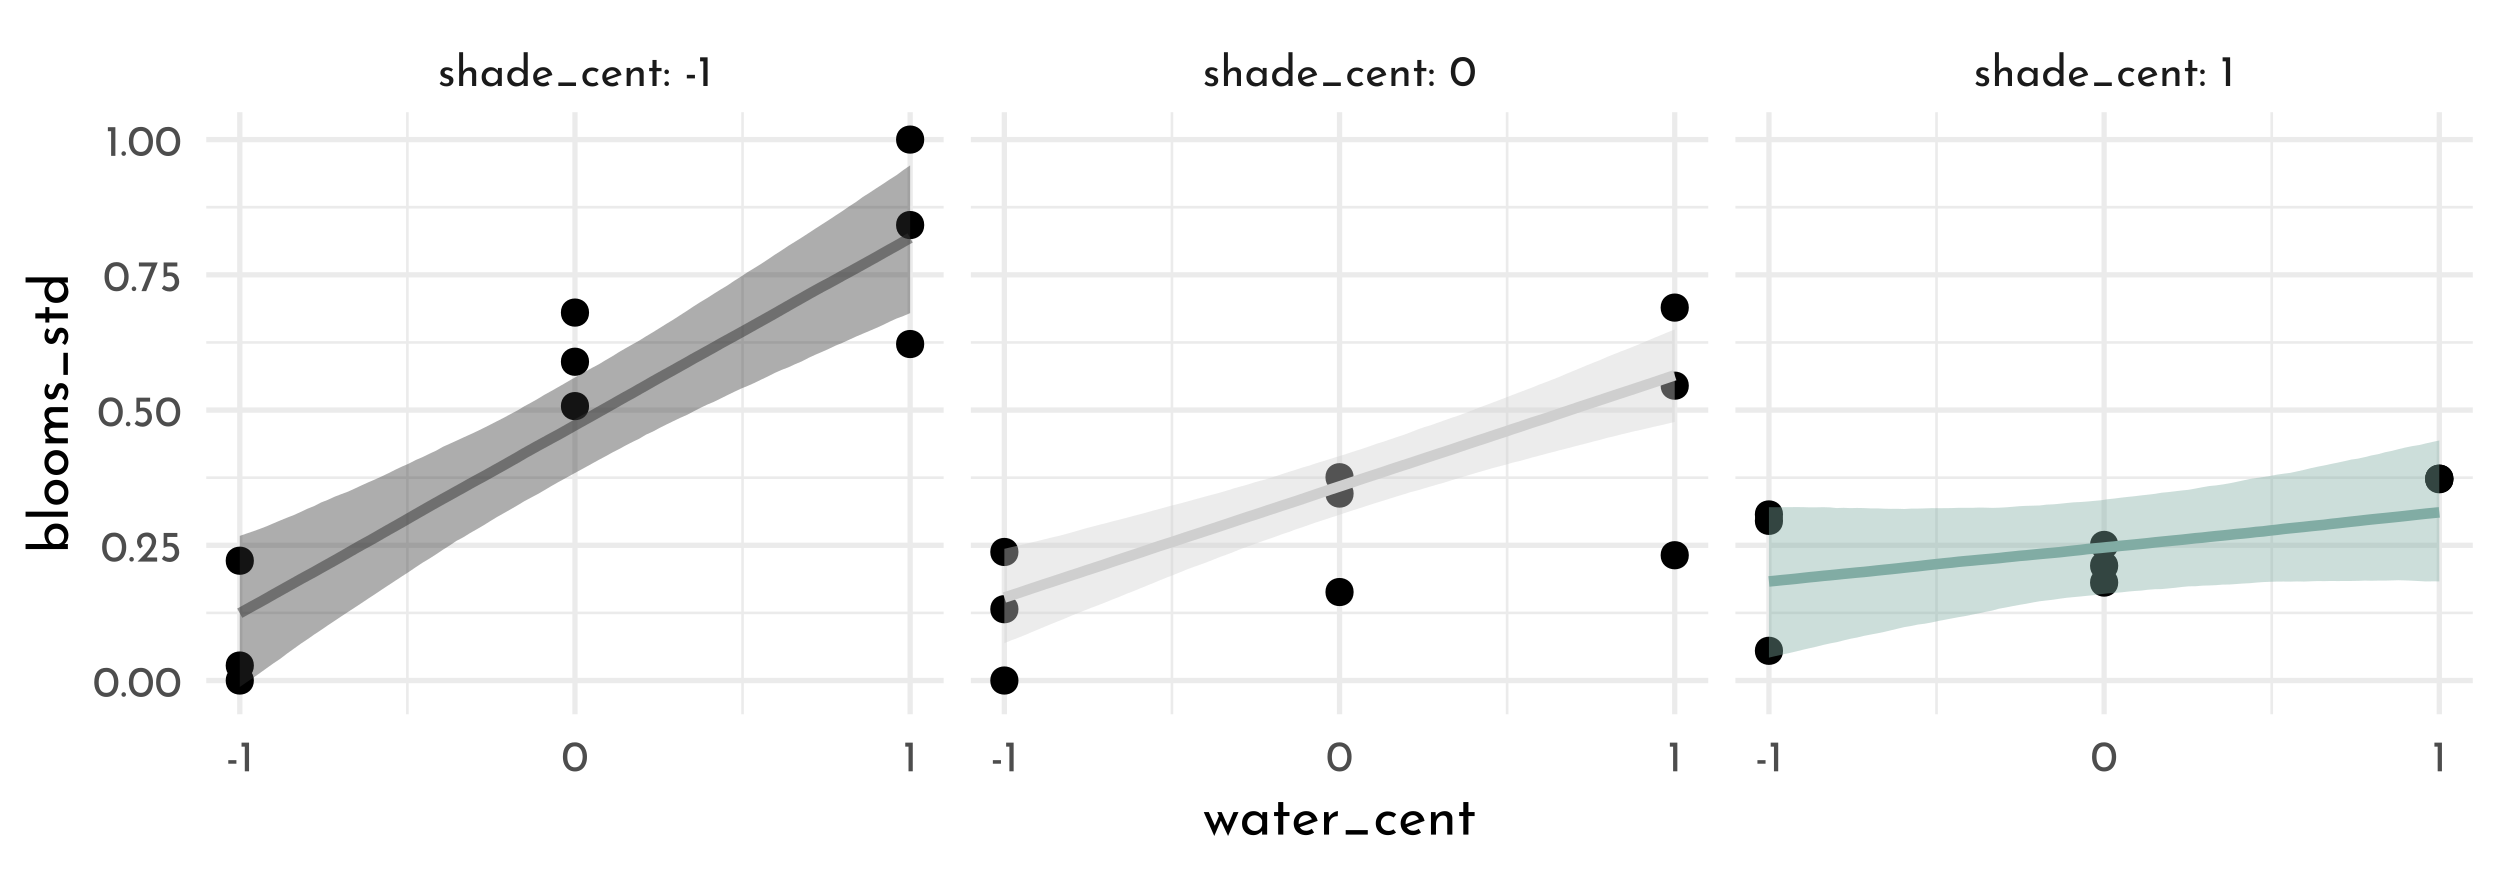 <?xml version="1.0" encoding="UTF-8"?>
<svg xmlns="http://www.w3.org/2000/svg" xmlns:xlink="http://www.w3.org/1999/xlink" width="504pt" height="176pt" viewBox="0 0 504 176" version="1.1">
<defs>
<g>
<symbol overflow="visible" id="glyph0-0">
<path style="stroke:none;" d=""/>
</symbol>
<symbol overflow="visible" id="glyph0-1">
<path style="stroke:none;" d="M 1.734 0.078 C 1.473 0.078 1.219 0.031 0.969 -0.062 C 0.727 -0.156 0.531 -0.289 0.375 -0.469 L 0.734 -0.953 C 0.879 -0.805 1.031 -0.695 1.188 -0.625 C 1.352 -0.551 1.516 -0.516 1.672 -0.516 C 1.867 -0.516 2.023 -0.551 2.141 -0.625 C 2.266 -0.695 2.328 -0.812 2.328 -0.969 C 2.328 -1.094 2.289 -1.191 2.219 -1.266 C 2.145 -1.348 2.055 -1.406 1.953 -1.438 C 1.859 -1.477 1.695 -1.531 1.469 -1.594 C 0.844 -1.801 0.531 -2.16 0.531 -2.672 C 0.531 -2.973 0.645 -3.234 0.875 -3.453 C 1.102 -3.672 1.422 -3.781 1.828 -3.781 C 2.078 -3.781 2.301 -3.742 2.5 -3.672 C 2.707 -3.609 2.895 -3.508 3.062 -3.375 L 2.734 -2.875 C 2.641 -2.969 2.52 -3.039 2.375 -3.094 C 2.227 -3.156 2.094 -3.191 1.969 -3.203 C 1.801 -3.203 1.66 -3.16 1.547 -3.078 C 1.43 -3.004 1.375 -2.898 1.375 -2.766 C 1.375 -2.648 1.41 -2.555 1.484 -2.484 C 1.555 -2.41 1.633 -2.359 1.719 -2.328 C 1.801 -2.297 1.961 -2.238 2.203 -2.156 C 2.504 -2.062 2.738 -1.938 2.906 -1.781 C 3.07 -1.625 3.156 -1.41 3.156 -1.141 C 3.156 -0.785 3.031 -0.492 2.781 -0.266 C 2.539 -0.035 2.191 0.078 1.734 0.078 Z M 1.734 0.078 "/>
</symbol>
<symbol overflow="visible" id="glyph0-2">
<path style="stroke:none;" d="M 2.969 -3.781 C 3.312 -3.781 3.594 -3.676 3.812 -3.469 C 4.039 -3.27 4.156 -3.008 4.156 -2.688 L 4.156 0 L 3.328 0 L 3.328 -2.406 C 3.316 -2.613 3.254 -2.773 3.141 -2.891 C 3.035 -3.004 2.867 -3.066 2.641 -3.078 C 2.43 -3.078 2.242 -3.02 2.078 -2.906 C 1.91 -2.789 1.773 -2.625 1.672 -2.406 C 1.578 -2.195 1.531 -1.961 1.531 -1.703 L 1.531 0 L 0.719 0 L 0.719 -6.812 L 1.516 -6.812 L 1.516 -2.984 C 1.648 -3.223 1.844 -3.414 2.094 -3.562 C 2.352 -3.707 2.645 -3.781 2.969 -3.781 Z M 2.969 -3.781 "/>
</symbol>
<symbol overflow="visible" id="glyph0-3">
<path style="stroke:none;" d="M 4.453 -3.641 L 4.453 0 L 3.641 0 L 3.641 -0.594 C 3.504 -0.426 3.312 -0.27 3.062 -0.125 C 2.82 0.02 2.547 0.094 2.234 0.094 C 1.891 0.094 1.578 0.02 1.297 -0.125 C 1.016 -0.281 0.789 -0.5 0.625 -0.781 C 0.469 -1.07 0.391 -1.422 0.391 -1.828 C 0.391 -2.223 0.473 -2.566 0.641 -2.859 C 0.805 -3.16 1.031 -3.391 1.312 -3.547 C 1.602 -3.711 1.922 -3.797 2.266 -3.797 C 2.578 -3.797 2.848 -3.727 3.078 -3.594 C 3.305 -3.457 3.492 -3.281 3.641 -3.062 L 3.688 -3.641 Z M 2.453 -0.594 C 2.754 -0.594 3.008 -0.676 3.219 -0.844 C 3.438 -1.008 3.578 -1.234 3.641 -1.516 L 3.641 -2.25 C 3.566 -2.5 3.414 -2.703 3.188 -2.859 C 2.969 -3.023 2.711 -3.109 2.422 -3.109 C 2.211 -3.109 2.016 -3.055 1.828 -2.953 C 1.641 -2.848 1.488 -2.695 1.375 -2.5 C 1.27 -2.312 1.219 -2.098 1.219 -1.859 C 1.219 -1.629 1.273 -1.414 1.391 -1.219 C 1.504 -1.031 1.656 -0.879 1.844 -0.766 C 2.031 -0.648 2.234 -0.594 2.453 -0.594 Z M 2.453 -0.594 "/>
</symbol>
<symbol overflow="visible" id="glyph0-4">
<path style="stroke:none;" d="M 4.516 -6.812 L 4.516 0 L 3.688 0 L 3.688 -0.578 C 3.508 -0.367 3.289 -0.203 3.031 -0.078 C 2.781 0.035 2.504 0.094 2.203 0.094 C 1.859 0.094 1.547 0.008 1.266 -0.156 C 0.992 -0.32 0.781 -0.551 0.625 -0.844 C 0.469 -1.145 0.391 -1.488 0.391 -1.875 C 0.391 -2.27 0.473 -2.609 0.641 -2.891 C 0.805 -3.18 1.031 -3.406 1.312 -3.562 C 1.602 -3.719 1.93 -3.797 2.297 -3.797 C 2.566 -3.797 2.828 -3.738 3.078 -3.625 C 3.336 -3.508 3.539 -3.352 3.688 -3.156 L 3.688 -6.812 Z M 2.453 -0.609 C 2.766 -0.609 3.031 -0.691 3.25 -0.859 C 3.477 -1.035 3.625 -1.27 3.688 -1.562 L 3.688 -2.25 C 3.613 -2.508 3.461 -2.723 3.234 -2.891 C 3.004 -3.055 2.742 -3.141 2.453 -3.141 C 2.234 -3.141 2.031 -3.082 1.844 -2.969 C 1.656 -2.863 1.504 -2.719 1.391 -2.531 C 1.273 -2.344 1.219 -2.125 1.219 -1.875 C 1.219 -1.645 1.273 -1.43 1.391 -1.234 C 1.504 -1.047 1.656 -0.895 1.844 -0.781 C 2.031 -0.664 2.234 -0.609 2.453 -0.609 Z M 2.453 -0.609 "/>
</symbol>
<symbol overflow="visible" id="glyph0-5">
<path style="stroke:none;" d="M 2.422 -0.609 C 2.723 -0.609 3.02 -0.719 3.312 -0.938 L 3.688 -0.328 C 3.488 -0.191 3.273 -0.086 3.047 -0.016 C 2.828 0.055 2.613 0.094 2.406 0.094 C 2 0.094 1.645 0.008 1.344 -0.156 C 1.039 -0.32 0.805 -0.551 0.641 -0.844 C 0.473 -1.145 0.391 -1.477 0.391 -1.844 C 0.391 -2.207 0.477 -2.535 0.656 -2.828 C 0.844 -3.117 1.086 -3.352 1.391 -3.531 C 1.703 -3.707 2.047 -3.797 2.422 -3.797 C 2.891 -3.797 3.285 -3.656 3.609 -3.375 C 3.93 -3.094 4.148 -2.703 4.266 -2.203 L 1.375 -1.203 C 1.488 -1.016 1.633 -0.867 1.812 -0.766 C 1.988 -0.66 2.191 -0.609 2.422 -0.609 Z M 2.359 -3.141 C 2.023 -3.141 1.75 -3.02 1.531 -2.781 C 1.312 -2.551 1.203 -2.254 1.203 -1.891 C 1.203 -1.805 1.207 -1.738 1.219 -1.688 L 3.328 -2.469 C 3.242 -2.664 3.117 -2.828 2.953 -2.953 C 2.797 -3.078 2.598 -3.141 2.359 -3.141 Z M 2.359 -3.141 "/>
</symbol>
<symbol overflow="visible" id="glyph0-6">
<path style="stroke:none;" d="M 4.453 -0.719 L 4.453 0 L 0.891 0 L 0.891 -0.719 Z M 4.453 -0.719 "/>
</symbol>
<symbol overflow="visible" id="glyph0-7">
<path style="stroke:none;" d="M 3.672 -0.344 C 3.504 -0.207 3.305 -0.098 3.078 -0.016 C 2.859 0.055 2.629 0.094 2.391 0.094 C 1.992 0.094 1.645 0.016 1.344 -0.141 C 1.039 -0.305 0.805 -0.535 0.641 -0.828 C 0.473 -1.117 0.391 -1.453 0.391 -1.828 C 0.391 -2.203 0.477 -2.535 0.656 -2.828 C 0.832 -3.117 1.066 -3.344 1.359 -3.5 C 1.648 -3.656 1.969 -3.734 2.312 -3.734 C 2.875 -3.734 3.332 -3.582 3.688 -3.281 L 3.281 -2.75 C 3.164 -2.832 3.031 -2.906 2.875 -2.969 C 2.719 -3.031 2.555 -3.062 2.391 -3.062 C 2.172 -3.062 1.969 -3.004 1.781 -2.891 C 1.602 -2.785 1.461 -2.641 1.359 -2.453 C 1.266 -2.266 1.219 -2.055 1.219 -1.828 C 1.219 -1.598 1.27 -1.391 1.375 -1.203 C 1.488 -1.016 1.641 -0.863 1.828 -0.75 C 2.016 -0.645 2.227 -0.594 2.469 -0.594 C 2.758 -0.594 3.02 -0.68 3.25 -0.859 Z M 3.672 -0.344 "/>
</symbol>
<symbol overflow="visible" id="glyph0-8">
<path style="stroke:none;" d="M 2.969 -3.781 C 3.312 -3.781 3.594 -3.676 3.812 -3.469 C 4.039 -3.27 4.156 -3.008 4.156 -2.688 L 4.156 0 L 3.328 0 L 3.328 -2.406 C 3.316 -2.613 3.254 -2.773 3.141 -2.891 C 3.035 -3.004 2.867 -3.066 2.641 -3.078 C 2.316 -3.078 2.051 -2.945 1.844 -2.688 C 1.633 -2.438 1.531 -2.109 1.531 -1.703 L 1.531 0 L 0.719 0 L 0.719 -3.641 L 1.453 -3.641 L 1.5 -2.938 C 1.633 -3.195 1.828 -3.398 2.078 -3.547 C 2.336 -3.703 2.633 -3.781 2.969 -3.781 Z M 2.969 -3.781 "/>
</symbol>
<symbol overflow="visible" id="glyph0-9">
<path style="stroke:none;" d="M 1.891 -5.25 L 1.891 -3.641 L 2.891 -3.641 L 2.891 -2.984 L 1.891 -2.984 L 1.891 0 L 1.062 0 L 1.062 -2.984 L 0.391 -2.984 L 0.391 -3.641 L 1.062 -3.641 L 1.062 -5.25 Z M 1.891 -5.25 "/>
</symbol>
<symbol overflow="visible" id="glyph0-10">
<path style="stroke:none;" d="M 0.297 -2.859 C 0.297 -2.984 0.344 -3.094 0.438 -3.188 C 0.531 -3.281 0.641 -3.328 0.766 -3.328 C 0.879 -3.328 0.984 -3.281 1.078 -3.188 C 1.172 -3.094 1.219 -2.984 1.219 -2.859 C 1.219 -2.723 1.172 -2.609 1.078 -2.516 C 0.984 -2.43 0.879 -2.391 0.766 -2.391 C 0.641 -2.391 0.531 -2.43 0.438 -2.516 C 0.344 -2.609 0.297 -2.723 0.297 -2.859 Z M 0.297 -0.469 C 0.297 -0.594 0.344 -0.703 0.438 -0.797 C 0.531 -0.891 0.641 -0.938 0.766 -0.938 C 0.879 -0.938 0.984 -0.891 1.078 -0.797 C 1.172 -0.703 1.219 -0.594 1.219 -0.469 C 1.219 -0.332 1.172 -0.219 1.078 -0.125 C 0.984 -0.039 0.879 0 0.766 0 C 0.641 0 0.531 -0.039 0.438 -0.125 C 0.344 -0.219 0.297 -0.332 0.297 -0.469 Z M 0.297 -0.469 "/>
</symbol>
<symbol overflow="visible" id="glyph0-11">
<path style="stroke:none;" d=""/>
</symbol>
<symbol overflow="visible" id="glyph0-12">
<path style="stroke:none;" d="M 2.109 -2.25 L 2.109 -1.531 L 0.469 -1.531 L 0.469 -2.25 Z M 2.109 -2.25 "/>
</symbol>
<symbol overflow="visible" id="glyph0-13">
<path style="stroke:none;" d="M 1.984 -5.781 L 1.984 0 L 1.125 0 L 1.125 -4.969 L 0.469 -4.969 L 0.469 -5.781 Z M 1.984 -5.781 "/>
</symbol>
<symbol overflow="visible" id="glyph0-14">
<path style="stroke:none;" d="M 2.75 0.031 C 2.27 0.031 1.848 -0.086 1.484 -0.328 C 1.117 -0.566 0.832 -0.906 0.625 -1.344 C 0.414 -1.789 0.312 -2.316 0.312 -2.922 C 0.312 -3.879 0.523 -4.609 0.953 -5.109 C 1.391 -5.609 1.988 -5.852 2.75 -5.844 C 3.219 -5.844 3.633 -5.723 4 -5.484 C 4.375 -5.254 4.66 -4.914 4.859 -4.469 C 5.066 -4.031 5.172 -3.516 5.172 -2.922 C 5.172 -2.305 5.066 -1.773 4.859 -1.328 C 4.66 -0.891 4.375 -0.551 4 -0.312 C 3.633 -0.082 3.219 0.031 2.75 0.031 Z M 2.734 -0.797 C 3.234 -0.797 3.613 -0.988 3.875 -1.375 C 4.145 -1.758 4.285 -2.281 4.297 -2.938 C 4.285 -3.57 4.145 -4.078 3.875 -4.453 C 3.613 -4.836 3.234 -5.031 2.734 -5.031 C 2.242 -5.031 1.863 -4.836 1.594 -4.453 C 1.332 -4.078 1.203 -3.566 1.203 -2.922 C 1.203 -2.266 1.332 -1.742 1.594 -1.359 C 1.863 -0.984 2.242 -0.797 2.734 -0.797 Z M 2.734 -0.797 "/>
</symbol>
<symbol overflow="visible" id="glyph0-15">
<path style="stroke:none;" d="M 0.297 -0.469 C 0.297 -0.594 0.344 -0.703 0.438 -0.797 C 0.531 -0.891 0.641 -0.938 0.766 -0.938 C 0.879 -0.938 0.984 -0.891 1.078 -0.797 C 1.172 -0.703 1.219 -0.594 1.219 -0.469 C 1.219 -0.332 1.172 -0.219 1.078 -0.125 C 0.984 -0.039 0.879 0 0.766 0 C 0.641 0 0.531 -0.039 0.438 -0.125 C 0.344 -0.219 0.297 -0.332 0.297 -0.469 Z M 0.297 -0.469 "/>
</symbol>
<symbol overflow="visible" id="glyph0-16">
<path style="stroke:none;" d="M 4.422 -0.828 L 4.422 0 L 0.469 0 L 0.766 -0.297 C 1.359 -0.891 1.82 -1.367 2.156 -1.734 C 2.5 -2.109 2.781 -2.484 3 -2.859 C 3.227 -3.242 3.344 -3.602 3.344 -3.938 C 3.344 -4.301 3.234 -4.578 3.016 -4.766 C 2.805 -4.953 2.551 -5.047 2.25 -5.047 C 2.008 -5.047 1.805 -4.992 1.641 -4.891 C 1.484 -4.785 1.367 -4.656 1.297 -4.5 C 1.223 -4.352 1.188 -4.207 1.188 -4.062 C 1.188 -3.688 1.301 -3.375 1.531 -3.125 L 1.016 -2.656 C 0.816 -2.77 0.656 -2.969 0.531 -3.25 C 0.414 -3.531 0.359 -3.789 0.359 -4.031 C 0.359 -4.352 0.438 -4.656 0.594 -4.938 C 0.758 -5.219 0.992 -5.441 1.297 -5.609 C 1.609 -5.773 1.973 -5.859 2.391 -5.859 C 2.742 -5.859 3.062 -5.773 3.344 -5.609 C 3.625 -5.441 3.836 -5.219 3.984 -4.938 C 4.141 -4.656 4.219 -4.348 4.219 -4.016 C 4.219 -3.68 4.141 -3.344 3.984 -3 C 3.828 -2.664 3.629 -2.352 3.391 -2.062 C 3.16 -1.77 2.852 -1.406 2.469 -0.969 L 2.344 -0.828 Z M 4.422 -0.828 "/>
</symbol>
<symbol overflow="visible" id="glyph0-17">
<path style="stroke:none;" d="M 2.266 -3.781 C 2.641 -3.781 2.961 -3.691 3.234 -3.516 C 3.516 -3.348 3.723 -3.125 3.859 -2.844 C 4.004 -2.562 4.078 -2.242 4.078 -1.891 C 4.078 -1.523 3.992 -1.191 3.828 -0.891 C 3.66 -0.598 3.43 -0.363 3.141 -0.188 C 2.848 -0.008 2.52 0.078 2.156 0.078 C 1.852 0.078 1.555 0.02 1.266 -0.094 C 0.984 -0.207 0.754 -0.352 0.578 -0.531 L 1.031 -1.203 C 1.145 -1.066 1.297 -0.957 1.484 -0.875 C 1.68 -0.789 1.879 -0.75 2.078 -0.75 C 2.398 -0.75 2.664 -0.852 2.875 -1.062 C 3.082 -1.27 3.188 -1.535 3.188 -1.859 C 3.188 -2.223 3.086 -2.516 2.891 -2.734 C 2.703 -2.953 2.426 -3.062 2.062 -3.062 C 1.863 -3.062 1.676 -3.031 1.5 -2.969 C 1.32 -2.914 1.133 -2.836 0.938 -2.734 L 0.938 -5.781 L 3.703 -5.781 L 3.703 -4.969 L 1.672 -4.969 L 1.672 -3.719 C 1.859 -3.758 2.055 -3.781 2.266 -3.781 Z M 2.266 -3.781 "/>
</symbol>
<symbol overflow="visible" id="glyph0-18">
<path style="stroke:none;" d="M 4.062 -5.781 L 1.734 0 L 0.781 0 L 2.812 -4.969 L 0.266 -4.969 L 0.266 -5.781 Z M 4.062 -5.781 "/>
</symbol>
<symbol overflow="visible" id="glyph1-0">
<path style="stroke:none;" d=""/>
</symbol>
<symbol overflow="visible" id="glyph1-1">
<path style="stroke:none;" d="M 7.219 -4.547 L 5.109 0.281 L 3.656 -2.844 L 2.328 0.281 L 0.203 -4.547 L 1.219 -4.547 L 2.438 -1.797 L 3.281 -3.766 L 2.922 -4.547 L 3.812 -4.547 L 5.047 -1.734 L 6.203 -4.547 Z M 7.219 -4.547 "/>
</symbol>
<symbol overflow="visible" id="glyph1-2">
<path style="stroke:none;" d="M 5.562 -4.547 L 5.562 0 L 4.547 0 L 4.547 -0.75 C 4.379 -0.531 4.141 -0.332 3.828 -0.156 C 3.523 0.02 3.18 0.109 2.797 0.109 C 2.359 0.109 1.961 0.016 1.609 -0.172 C 1.266 -0.359 0.992 -0.629 0.797 -0.984 C 0.598 -1.348 0.5 -1.781 0.5 -2.281 C 0.5 -2.781 0.602 -3.211 0.812 -3.578 C 1.02 -3.953 1.301 -4.238 1.656 -4.438 C 2.008 -4.633 2.406 -4.734 2.844 -4.734 C 3.227 -4.734 3.562 -4.648 3.844 -4.484 C 4.133 -4.316 4.367 -4.098 4.547 -3.828 L 4.625 -4.547 Z M 3.062 -0.734 C 3.438 -0.734 3.758 -0.836 4.031 -1.047 C 4.301 -1.254 4.473 -1.539 4.547 -1.906 L 4.547 -2.812 C 4.453 -3.125 4.266 -3.379 3.984 -3.578 C 3.711 -3.785 3.395 -3.891 3.031 -3.891 C 2.758 -3.891 2.508 -3.82 2.281 -3.688 C 2.051 -3.562 1.867 -3.379 1.734 -3.141 C 1.598 -2.898 1.531 -2.629 1.531 -2.328 C 1.531 -2.035 1.598 -1.77 1.734 -1.531 C 1.879 -1.289 2.066 -1.098 2.297 -0.953 C 2.535 -0.805 2.789 -0.734 3.062 -0.734 Z M 3.062 -0.734 "/>
</symbol>
<symbol overflow="visible" id="glyph1-3">
<path style="stroke:none;" d="M 2.359 -6.562 L 2.359 -4.547 L 3.609 -4.547 L 3.609 -3.734 L 2.359 -3.734 L 2.359 0 L 1.328 0 L 1.328 -3.734 L 0.5 -3.734 L 0.5 -4.547 L 1.328 -4.547 L 1.328 -6.562 Z M 2.359 -6.562 "/>
</symbol>
<symbol overflow="visible" id="glyph1-4">
<path style="stroke:none;" d="M 3.031 -0.766 C 3.406 -0.766 3.773 -0.898 4.141 -1.172 L 4.609 -0.406 C 4.367 -0.25 4.109 -0.125 3.828 -0.031 C 3.547 0.062 3.27 0.109 3 0.109 C 2.5 0.109 2.055 0.004 1.672 -0.203 C 1.297 -0.41 1.004 -0.695 0.797 -1.062 C 0.598 -1.426 0.5 -1.844 0.5 -2.312 C 0.5 -2.758 0.609 -3.164 0.828 -3.531 C 1.055 -3.906 1.363 -4.195 1.75 -4.406 C 2.133 -4.625 2.562 -4.734 3.031 -4.734 C 3.625 -4.734 4.117 -4.562 4.516 -4.219 C 4.91 -3.875 5.18 -3.391 5.328 -2.766 L 1.734 -1.5 C 1.859 -1.27 2.031 -1.086 2.25 -0.953 C 2.477 -0.828 2.738 -0.766 3.031 -0.766 Z M 2.953 -3.922 C 2.535 -3.922 2.188 -3.773 1.906 -3.484 C 1.633 -3.191 1.5 -2.816 1.5 -2.359 C 1.5 -2.254 1.504 -2.172 1.516 -2.109 L 4.172 -3.094 C 4.055 -3.344 3.898 -3.539 3.703 -3.688 C 3.504 -3.844 3.254 -3.922 2.953 -3.922 Z M 2.953 -3.922 "/>
</symbol>
<symbol overflow="visible" id="glyph1-5">
<path style="stroke:none;" d="M 1.875 -3.469 C 2 -3.719 2.164 -3.938 2.375 -4.125 C 2.594 -4.32 2.82 -4.473 3.062 -4.578 C 3.312 -4.68 3.523 -4.734 3.703 -4.734 L 3.656 -3.719 C 3.332 -3.727 3.035 -3.66 2.766 -3.516 C 2.492 -3.367 2.281 -3.164 2.125 -2.906 C 1.977 -2.645 1.906 -2.367 1.906 -2.078 L 1.906 0 L 0.891 0 L 0.891 -4.547 L 1.797 -4.547 Z M 1.875 -3.469 "/>
</symbol>
<symbol overflow="visible" id="glyph1-6">
<path style="stroke:none;" d="M 5.578 -0.906 L 5.578 0 L 1.125 0 L 1.125 -0.906 Z M 5.578 -0.906 "/>
</symbol>
<symbol overflow="visible" id="glyph1-7">
<path style="stroke:none;" d="M 4.594 -0.422 C 4.383 -0.254 4.141 -0.125 3.859 -0.031 C 3.578 0.062 3.285 0.109 2.984 0.109 C 2.492 0.109 2.062 0.008 1.688 -0.188 C 1.312 -0.383 1.02 -0.664 0.812 -1.031 C 0.602 -1.395 0.5 -1.812 0.5 -2.281 C 0.5 -2.75 0.609 -3.164 0.828 -3.531 C 1.047 -3.895 1.336 -4.176 1.703 -4.375 C 2.066 -4.57 2.461 -4.672 2.891 -4.672 C 3.586 -4.672 4.164 -4.484 4.625 -4.109 L 4.109 -3.438 C 3.961 -3.539 3.789 -3.629 3.594 -3.703 C 3.406 -3.785 3.203 -3.828 2.984 -3.828 C 2.711 -3.828 2.461 -3.758 2.234 -3.625 C 2.016 -3.488 1.836 -3.301 1.703 -3.062 C 1.578 -2.832 1.516 -2.57 1.516 -2.281 C 1.516 -2 1.582 -1.738 1.719 -1.5 C 1.852 -1.27 2.035 -1.082 2.266 -0.938 C 2.504 -0.801 2.773 -0.734 3.078 -0.734 C 3.453 -0.734 3.781 -0.844 4.062 -1.062 Z M 4.594 -0.422 "/>
</symbol>
<symbol overflow="visible" id="glyph1-8">
<path style="stroke:none;" d="M 3.719 -4.734 C 4.145 -4.734 4.492 -4.602 4.766 -4.344 C 5.047 -4.094 5.191 -3.766 5.203 -3.359 L 5.203 0 L 4.172 0 L 4.172 -3.016 C 4.148 -3.273 4.07 -3.477 3.938 -3.625 C 3.801 -3.77 3.594 -3.844 3.312 -3.844 C 2.906 -3.844 2.566 -3.68 2.297 -3.359 C 2.035 -3.035 1.906 -2.629 1.906 -2.141 L 1.906 0 L 0.891 0 L 0.891 -4.547 L 1.812 -4.547 L 1.875 -3.672 C 2.039 -4.004 2.285 -4.266 2.609 -4.453 C 2.93 -4.641 3.301 -4.734 3.719 -4.734 Z M 3.719 -4.734 "/>
</symbol>
<symbol overflow="visible" id="glyph2-0">
<path style="stroke:none;" d=""/>
</symbol>
<symbol overflow="visible" id="glyph2-1">
<path style="stroke:none;" d="M -4.734 -3.812 C -4.734 -4.219 -4.633 -4.586 -4.438 -4.922 C -4.238 -5.266 -3.957 -5.535 -3.594 -5.734 C -3.238 -5.93 -2.828 -6.031 -2.359 -6.031 C -1.859 -6.031 -1.422 -5.926 -1.047 -5.719 C -0.672 -5.508 -0.383 -5.223 -0.188 -4.859 C 0.008 -4.492 0.109 -4.098 0.109 -3.672 C 0.109 -3.297 0.035 -2.957 -0.109 -2.656 C -0.254 -2.352 -0.453 -2.102 -0.703 -1.906 L 0 -1.906 L 0 -0.891 L -8.531 -0.891 L -8.531 -1.906 L -3.953 -1.906 C -4.191 -2.102 -4.379 -2.367 -4.516 -2.703 C -4.66 -3.035 -4.734 -3.406 -4.734 -3.812 Z M -0.766 -3.453 C -0.766 -3.898 -0.914 -4.27 -1.219 -4.562 C -1.52 -4.852 -1.898 -5 -2.359 -5 C -2.648 -5 -2.914 -4.93 -3.156 -4.797 C -3.395 -4.66 -3.582 -4.473 -3.719 -4.234 C -3.852 -4.004 -3.922 -3.742 -3.922 -3.453 C -3.922 -3.078 -3.82 -2.75 -3.625 -2.469 C -3.426 -2.188 -3.16 -2 -2.828 -1.906 L -1.906 -1.906 C -1.57 -2 -1.297 -2.18 -1.078 -2.453 C -0.867 -2.734 -0.766 -3.066 -0.766 -3.453 Z M -0.766 -3.453 "/>
</symbol>
<symbol overflow="visible" id="glyph2-2">
<path style="stroke:none;" d="M -8.531 -1.906 L 0 -1.906 L 0 -0.891 L -8.531 -0.891 Z M -8.531 -1.906 "/>
</symbol>
<symbol overflow="visible" id="glyph2-3">
<path style="stroke:none;" d="M -2.328 -0.5 C -2.766 -0.5 -3.172 -0.602 -3.547 -0.812 C -3.922 -1.031 -4.211 -1.332 -4.422 -1.719 C -4.629 -2.102 -4.734 -2.539 -4.734 -3.031 C -4.734 -3.508 -4.629 -3.938 -4.422 -4.312 C -4.211 -4.695 -3.922 -4.992 -3.547 -5.203 C -3.18 -5.41 -2.773 -5.516 -2.328 -5.516 C -1.867 -5.516 -1.453 -5.41 -1.078 -5.203 C -0.711 -4.992 -0.422 -4.695 -0.203 -4.312 C 0.004 -3.926 0.109 -3.488 0.109 -3 C 0.109 -2.52 0.008 -2.086 -0.188 -1.703 C -0.395 -1.328 -0.68 -1.031 -1.047 -0.812 C -1.41 -0.602 -1.836 -0.5 -2.328 -0.5 Z M -2.312 -1.531 C -2.02 -1.531 -1.754 -1.594 -1.516 -1.719 C -1.273 -1.844 -1.082 -2.016 -0.938 -2.234 C -0.801 -2.461 -0.734 -2.711 -0.734 -2.984 C -0.734 -3.41 -0.883 -3.766 -1.188 -4.047 C -1.488 -4.328 -1.863 -4.469 -2.312 -4.469 C -2.758 -4.469 -3.133 -4.328 -3.438 -4.047 C -3.738 -3.766 -3.891 -3.41 -3.891 -2.984 C -3.891 -2.711 -3.816 -2.461 -3.672 -2.234 C -3.535 -2.016 -3.344 -1.844 -3.094 -1.719 C -2.852 -1.594 -2.594 -1.531 -2.312 -1.531 Z M -2.312 -1.531 "/>
</symbol>
<symbol overflow="visible" id="glyph2-4">
<path style="stroke:none;" d="M -4.734 -6.734 C -4.734 -7.172 -4.609 -7.52 -4.359 -7.781 C -4.117 -8.039 -3.789 -8.176 -3.375 -8.188 L 0 -8.188 L 0 -7.172 L -3 -7.172 C -3.539 -7.148 -3.82 -6.91 -3.844 -6.453 C -3.844 -6.18 -3.766 -5.941 -3.609 -5.734 C -3.453 -5.523 -3.242 -5.363 -2.984 -5.25 C -2.734 -5.133 -2.461 -5.07 -2.172 -5.062 L 0 -5.062 L 0 -4.031 L -3 -4.031 C -3.539 -4.008 -3.82 -3.758 -3.844 -3.281 C -3.844 -3.02 -3.766 -2.785 -3.609 -2.578 C -3.453 -2.367 -3.242 -2.203 -2.984 -2.078 C -2.723 -1.961 -2.445 -1.906 -2.156 -1.906 L 0 -1.906 L 0 -0.891 L -4.547 -0.891 L -4.547 -1.812 L -3.703 -1.891 C -4.023 -2.066 -4.273 -2.305 -4.453 -2.609 C -4.641 -2.91 -4.734 -3.258 -4.734 -3.656 C -4.734 -4.02 -4.645 -4.328 -4.469 -4.578 C -4.301 -4.828 -4.066 -4.988 -3.766 -5.062 C -4.066 -5.25 -4.301 -5.488 -4.469 -5.781 C -4.645 -6.07 -4.734 -6.391 -4.734 -6.734 Z M -4.734 -6.734 "/>
</symbol>
<symbol overflow="visible" id="glyph2-5">
<path style="stroke:none;" d="M 0.094 -2.172 C 0.094 -1.836 0.035 -1.52 -0.078 -1.219 C -0.191 -0.914 -0.363 -0.664 -0.594 -0.469 L -1.188 -0.906 C -1.008 -1.094 -0.875 -1.285 -0.781 -1.484 C -0.688 -1.691 -0.641 -1.895 -0.641 -2.094 C -0.641 -2.332 -0.688 -2.531 -0.781 -2.688 C -0.875 -2.844 -1.02 -2.922 -1.219 -2.922 C -1.375 -2.922 -1.5 -2.867 -1.594 -2.766 C -1.688 -2.672 -1.754 -2.562 -1.797 -2.438 C -1.848 -2.32 -1.914 -2.125 -2 -1.844 C -2.25 -1.062 -2.691 -0.672 -3.328 -0.672 C -3.711 -0.672 -4.039 -0.812 -4.312 -1.094 C -4.582 -1.375 -4.719 -1.77 -4.719 -2.281 C -4.719 -2.602 -4.676 -2.891 -4.594 -3.141 C -4.52 -3.391 -4.395 -3.617 -4.219 -3.828 L -3.594 -3.422 C -3.707 -3.305 -3.801 -3.156 -3.875 -2.969 C -3.957 -2.789 -4 -2.625 -4 -2.469 C -4 -2.258 -3.945 -2.082 -3.844 -1.938 C -3.75 -1.789 -3.617 -1.719 -3.453 -1.719 C -3.316 -1.719 -3.203 -1.766 -3.109 -1.859 C -3.016 -1.953 -2.945 -2.051 -2.906 -2.156 C -2.863 -2.258 -2.797 -2.461 -2.703 -2.766 C -2.578 -3.141 -2.414 -3.43 -2.219 -3.641 C -2.02 -3.848 -1.754 -3.953 -1.422 -3.953 C -0.984 -3.953 -0.617 -3.797 -0.328 -3.484 C -0.047 -3.18 0.094 -2.742 0.094 -2.172 Z M 0.094 -2.172 "/>
</symbol>
<symbol overflow="visible" id="glyph2-6">
<path style="stroke:none;" d="M -0.906 -5.578 L 0 -5.578 L 0 -1.125 L -0.906 -1.125 Z M -0.906 -5.578 "/>
</symbol>
<symbol overflow="visible" id="glyph2-7">
<path style="stroke:none;" d="M -6.562 -2.359 L -4.547 -2.359 L -4.547 -3.609 L -3.734 -3.609 L -3.734 -2.359 L 0 -2.359 L 0 -1.328 L -3.734 -1.328 L -3.734 -0.5 L -4.547 -0.5 L -4.547 -1.328 L -6.562 -1.328 Z M -6.562 -2.359 "/>
</symbol>
<symbol overflow="visible" id="glyph2-8">
<path style="stroke:none;" d="M -8.531 -5.641 L 0 -5.641 L 0 -4.609 L -0.719 -4.609 C -0.457 -4.391 -0.254 -4.117 -0.109 -3.797 C 0.035 -3.484 0.109 -3.133 0.109 -2.75 C 0.109 -2.32 0.008 -1.938 -0.188 -1.594 C -0.395 -1.25 -0.68 -0.977 -1.047 -0.781 C -1.422 -0.594 -1.852 -0.5 -2.344 -0.5 C -2.832 -0.5 -3.258 -0.598 -3.625 -0.797 C -3.988 -1.004 -4.266 -1.285 -4.453 -1.641 C -4.641 -2.004 -4.734 -2.414 -4.734 -2.875 C -4.734 -3.219 -4.66 -3.547 -4.516 -3.859 C -4.379 -4.18 -4.188 -4.438 -3.938 -4.625 L -8.531 -4.625 Z M -0.766 -3.062 C -0.766 -3.457 -0.867 -3.789 -1.078 -4.062 C -1.297 -4.344 -1.586 -4.523 -1.953 -4.609 L -2.812 -4.609 C -3.133 -4.523 -3.398 -4.336 -3.609 -4.047 C -3.816 -3.766 -3.922 -3.438 -3.922 -3.062 C -3.922 -2.789 -3.852 -2.535 -3.719 -2.297 C -3.582 -2.066 -3.395 -1.879 -3.156 -1.734 C -2.926 -1.598 -2.66 -1.531 -2.359 -1.531 C -2.055 -1.531 -1.785 -1.598 -1.547 -1.734 C -1.305 -1.879 -1.113 -2.066 -0.969 -2.297 C -0.832 -2.535 -0.766 -2.789 -0.766 -3.062 Z M -0.766 -3.062 "/>
</symbol>
</g>
<clipPath id="clip1">
  <path d="M 41.582 123 L 190.242 123 L 190.242 124 L 41.582 124 Z M 41.582 123 "/>
</clipPath>
<clipPath id="clip2">
  <path d="M 41.582 96 L 190.242 96 L 190.242 97 L 41.582 97 Z M 41.582 96 "/>
</clipPath>
<clipPath id="clip3">
  <path d="M 41.582 68 L 190.242 68 L 190.242 70 L 41.582 70 Z M 41.582 68 "/>
</clipPath>
<clipPath id="clip4">
  <path d="M 41.582 41 L 190.242 41 L 190.242 43 L 41.582 43 Z M 41.582 41 "/>
</clipPath>
<clipPath id="clip5">
  <path d="M 81 22.625 L 83 22.625 L 83 144 L 81 144 Z M 81 22.625 "/>
</clipPath>
<clipPath id="clip6">
  <path d="M 149 22.625 L 150 22.625 L 150 144 L 149 144 Z M 149 22.625 "/>
</clipPath>
<clipPath id="clip7">
  <path d="M 41.582 136 L 190.242 136 L 190.242 138 L 41.582 138 Z M 41.582 136 "/>
</clipPath>
<clipPath id="clip8">
  <path d="M 41.582 109 L 190.242 109 L 190.242 111 L 41.582 111 Z M 41.582 109 "/>
</clipPath>
<clipPath id="clip9">
  <path d="M 41.582 82 L 190.242 82 L 190.242 84 L 41.582 84 Z M 41.582 82 "/>
</clipPath>
<clipPath id="clip10">
  <path d="M 41.582 54 L 190.242 54 L 190.242 56 L 41.582 56 Z M 41.582 54 "/>
</clipPath>
<clipPath id="clip11">
  <path d="M 41.582 27 L 190.242 27 L 190.242 29 L 41.582 29 Z M 41.582 27 "/>
</clipPath>
<clipPath id="clip12">
  <path d="M 47 22.625 L 49 22.625 L 49 144 L 47 144 Z M 47 22.625 "/>
</clipPath>
<clipPath id="clip13">
  <path d="M 115 22.625 L 117 22.625 L 117 144 L 115 144 Z M 115 22.625 "/>
</clipPath>
<clipPath id="clip14">
  <path d="M 182 22.625 L 185 22.625 L 185 144 L 182 144 Z M 182 22.625 "/>
</clipPath>
<clipPath id="clip15">
  <path d="M 195.723 123 L 344.383 123 L 344.383 124 L 195.723 124 Z M 195.723 123 "/>
</clipPath>
<clipPath id="clip16">
  <path d="M 195.723 96 L 344.383 96 L 344.383 97 L 195.723 97 Z M 195.723 96 "/>
</clipPath>
<clipPath id="clip17">
  <path d="M 195.723 68 L 344.383 68 L 344.383 70 L 195.723 70 Z M 195.723 68 "/>
</clipPath>
<clipPath id="clip18">
  <path d="M 195.723 41 L 344.383 41 L 344.383 43 L 195.723 43 Z M 195.723 41 "/>
</clipPath>
<clipPath id="clip19">
  <path d="M 236 22.625 L 237 22.625 L 237 144 L 236 144 Z M 236 22.625 "/>
</clipPath>
<clipPath id="clip20">
  <path d="M 303 22.625 L 305 22.625 L 305 144 L 303 144 Z M 303 22.625 "/>
</clipPath>
<clipPath id="clip21">
  <path d="M 195.723 136 L 344.383 136 L 344.383 138 L 195.723 138 Z M 195.723 136 "/>
</clipPath>
<clipPath id="clip22">
  <path d="M 195.723 109 L 344.383 109 L 344.383 111 L 195.723 111 Z M 195.723 109 "/>
</clipPath>
<clipPath id="clip23">
  <path d="M 195.723 82 L 344.383 82 L 344.383 84 L 195.723 84 Z M 195.723 82 "/>
</clipPath>
<clipPath id="clip24">
  <path d="M 195.723 54 L 344.383 54 L 344.383 56 L 195.723 56 Z M 195.723 54 "/>
</clipPath>
<clipPath id="clip25">
  <path d="M 195.723 27 L 344.383 27 L 344.383 29 L 195.723 29 Z M 195.723 27 "/>
</clipPath>
<clipPath id="clip26">
  <path d="M 201 22.625 L 204 22.625 L 204 144 L 201 144 Z M 201 22.625 "/>
</clipPath>
<clipPath id="clip27">
  <path d="M 269 22.625 L 271 22.625 L 271 144 L 269 144 Z M 269 22.625 "/>
</clipPath>
<clipPath id="clip28">
  <path d="M 337 22.625 L 339 22.625 L 339 144 L 337 144 Z M 337 22.625 "/>
</clipPath>
<clipPath id="clip29">
  <path d="M 349.859 123 L 498.52 123 L 498.52 124 L 349.859 124 Z M 349.859 123 "/>
</clipPath>
<clipPath id="clip30">
  <path d="M 349.859 96 L 498.52 96 L 498.52 97 L 349.859 97 Z M 349.859 96 "/>
</clipPath>
<clipPath id="clip31">
  <path d="M 349.859 68 L 498.52 68 L 498.52 70 L 349.859 70 Z M 349.859 68 "/>
</clipPath>
<clipPath id="clip32">
  <path d="M 349.859 41 L 498.52 41 L 498.52 43 L 349.859 43 Z M 349.859 41 "/>
</clipPath>
<clipPath id="clip33">
  <path d="M 390 22.625 L 391 22.625 L 391 144 L 390 144 Z M 390 22.625 "/>
</clipPath>
<clipPath id="clip34">
  <path d="M 457 22.625 L 459 22.625 L 459 144 L 457 144 Z M 457 22.625 "/>
</clipPath>
<clipPath id="clip35">
  <path d="M 349.859 136 L 498.52 136 L 498.52 138 L 349.859 138 Z M 349.859 136 "/>
</clipPath>
<clipPath id="clip36">
  <path d="M 349.859 109 L 498.52 109 L 498.52 111 L 349.859 111 Z M 349.859 109 "/>
</clipPath>
<clipPath id="clip37">
  <path d="M 349.859 82 L 498.52 82 L 498.52 84 L 349.859 84 Z M 349.859 82 "/>
</clipPath>
<clipPath id="clip38">
  <path d="M 349.859 54 L 498.52 54 L 498.52 56 L 349.859 56 Z M 349.859 54 "/>
</clipPath>
<clipPath id="clip39">
  <path d="M 349.859 27 L 498.52 27 L 498.52 29 L 349.859 29 Z M 349.859 27 "/>
</clipPath>
<clipPath id="clip40">
  <path d="M 356 22.625 L 358 22.625 L 358 144 L 356 144 Z M 356 22.625 "/>
</clipPath>
<clipPath id="clip41">
  <path d="M 423 22.625 L 425 22.625 L 425 144 L 423 144 Z M 423 22.625 "/>
</clipPath>
<clipPath id="clip42">
  <path d="M 491 22.625 L 493 22.625 L 493 144 L 491 144 Z M 491 22.625 "/>
</clipPath>
</defs>
<g id="surface589">
<rect x="0" y="0" width="504" height="176" style="fill:rgb(100%,100%,100%);fill-opacity:1;stroke:none;"/>
<g clip-path="url(#clip1)" clip-rule="nonzero">
<path style="fill:none;stroke-width:0.533;stroke-linecap:butt;stroke-linejoin:round;stroke:rgb(92.157%,92.157%,92.157%);stroke-opacity:1;stroke-miterlimit:10;" d="M 41.582 123.562 L 190.242 123.562 "/>
</g>
<g clip-path="url(#clip2)" clip-rule="nonzero">
<path style="fill:none;stroke-width:0.533;stroke-linecap:butt;stroke-linejoin:round;stroke:rgb(92.157%,92.157%,92.157%);stroke-opacity:1;stroke-miterlimit:10;" d="M 41.582 96.301 L 190.242 96.301 "/>
</g>
<g clip-path="url(#clip3)" clip-rule="nonzero">
<path style="fill:none;stroke-width:0.533;stroke-linecap:butt;stroke-linejoin:round;stroke:rgb(92.157%,92.157%,92.157%);stroke-opacity:1;stroke-miterlimit:10;" d="M 41.582 69.035 L 190.242 69.035 "/>
</g>
<g clip-path="url(#clip4)" clip-rule="nonzero">
<path style="fill:none;stroke-width:0.533;stroke-linecap:butt;stroke-linejoin:round;stroke:rgb(92.157%,92.157%,92.157%);stroke-opacity:1;stroke-miterlimit:10;" d="M 41.582 41.773 L 190.242 41.773 "/>
</g>
<g clip-path="url(#clip5)" clip-rule="nonzero">
<path style="fill:none;stroke-width:0.533;stroke-linecap:butt;stroke-linejoin:round;stroke:rgb(92.157%,92.157%,92.157%);stroke-opacity:1;stroke-miterlimit:10;" d="M 82.129 144 L 82.129 22.625 "/>
</g>
<g clip-path="url(#clip6)" clip-rule="nonzero">
<path style="fill:none;stroke-width:0.533;stroke-linecap:butt;stroke-linejoin:round;stroke:rgb(92.157%,92.157%,92.157%);stroke-opacity:1;stroke-miterlimit:10;" d="M 149.699 144 L 149.699 22.625 "/>
</g>
<g clip-path="url(#clip7)" clip-rule="nonzero">
<path style="fill:none;stroke-width:1.067;stroke-linecap:butt;stroke-linejoin:round;stroke:rgb(92.157%,92.157%,92.157%);stroke-opacity:1;stroke-miterlimit:10;" d="M 41.582 137.195 L 190.242 137.195 "/>
</g>
<g clip-path="url(#clip8)" clip-rule="nonzero">
<path style="fill:none;stroke-width:1.067;stroke-linecap:butt;stroke-linejoin:round;stroke:rgb(92.157%,92.157%,92.157%);stroke-opacity:1;stroke-miterlimit:10;" d="M 41.582 109.93 L 190.242 109.93 "/>
</g>
<g clip-path="url(#clip9)" clip-rule="nonzero">
<path style="fill:none;stroke-width:1.067;stroke-linecap:butt;stroke-linejoin:round;stroke:rgb(92.157%,92.157%,92.157%);stroke-opacity:1;stroke-miterlimit:10;" d="M 41.582 82.668 L 190.242 82.668 "/>
</g>
<g clip-path="url(#clip10)" clip-rule="nonzero">
<path style="fill:none;stroke-width:1.067;stroke-linecap:butt;stroke-linejoin:round;stroke:rgb(92.157%,92.157%,92.157%);stroke-opacity:1;stroke-miterlimit:10;" d="M 41.582 55.406 L 190.242 55.406 "/>
</g>
<g clip-path="url(#clip11)" clip-rule="nonzero">
<path style="fill:none;stroke-width:1.067;stroke-linecap:butt;stroke-linejoin:round;stroke:rgb(92.157%,92.157%,92.157%);stroke-opacity:1;stroke-miterlimit:10;" d="M 41.582 28.141 L 190.242 28.141 "/>
</g>
<g clip-path="url(#clip12)" clip-rule="nonzero">
<path style="fill:none;stroke-width:1.067;stroke-linecap:butt;stroke-linejoin:round;stroke:rgb(92.157%,92.157%,92.157%);stroke-opacity:1;stroke-miterlimit:10;" d="M 48.34 144 L 48.34 22.625 "/>
</g>
<g clip-path="url(#clip13)" clip-rule="nonzero">
<path style="fill:none;stroke-width:1.067;stroke-linecap:butt;stroke-linejoin:round;stroke:rgb(92.157%,92.157%,92.157%);stroke-opacity:1;stroke-miterlimit:10;" d="M 115.914 144 L 115.914 22.625 "/>
</g>
<g clip-path="url(#clip14)" clip-rule="nonzero">
<path style="fill:none;stroke-width:1.067;stroke-linecap:butt;stroke-linejoin:round;stroke:rgb(92.157%,92.157%,92.157%);stroke-opacity:1;stroke-miterlimit:10;" d="M 183.484 144 L 183.484 22.625 "/>
</g>
<path style="fill-rule:nonzero;fill:rgb(0%,0%,0%);fill-opacity:1;stroke-width:0.709;stroke-linecap:round;stroke-linejoin:round;stroke:rgb(0%,0%,0%);stroke-opacity:1;stroke-miterlimit:10;" d="M 50.828 137.195 C 50.828 140.512 45.852 140.512 45.852 137.195 C 45.852 133.875 50.828 133.875 50.828 137.195 "/>
<path style="fill-rule:nonzero;fill:rgb(0%,0%,0%);fill-opacity:1;stroke-width:0.709;stroke-linecap:round;stroke-linejoin:round;stroke:rgb(0%,0%,0%);stroke-opacity:1;stroke-miterlimit:10;" d="M 118.402 81.871 C 118.402 85.188 113.426 85.188 113.426 81.871 C 113.426 78.555 118.402 78.555 118.402 81.871 "/>
<path style="fill-rule:nonzero;fill:rgb(0%,0%,0%);fill-opacity:1;stroke-width:0.709;stroke-linecap:round;stroke-linejoin:round;stroke:rgb(0%,0%,0%);stroke-opacity:1;stroke-miterlimit:10;" d="M 185.973 69.359 C 185.973 72.676 180.996 72.676 180.996 69.359 C 180.996 66.039 185.973 66.039 185.973 69.359 "/>
<path style="fill-rule:nonzero;fill:rgb(0%,0%,0%);fill-opacity:1;stroke-width:0.709;stroke-linecap:round;stroke-linejoin:round;stroke:rgb(0%,0%,0%);stroke-opacity:1;stroke-miterlimit:10;" d="M 50.828 113.043 C 50.828 116.359 45.852 116.359 45.852 113.043 C 45.852 109.723 50.828 109.723 50.828 113.043 "/>
<path style="fill-rule:nonzero;fill:rgb(0%,0%,0%);fill-opacity:1;stroke-width:0.709;stroke-linecap:round;stroke-linejoin:round;stroke:rgb(0%,0%,0%);stroke-opacity:1;stroke-miterlimit:10;" d="M 118.402 72.93 C 118.402 76.246 113.426 76.246 113.426 72.93 C 113.426 69.609 118.402 69.609 118.402 72.93 "/>
<path style="fill-rule:nonzero;fill:rgb(0%,0%,0%);fill-opacity:1;stroke-width:0.709;stroke-linecap:round;stroke-linejoin:round;stroke:rgb(0%,0%,0%);stroke-opacity:1;stroke-miterlimit:10;" d="M 185.973 28.141 C 185.973 31.457 180.996 31.457 180.996 28.141 C 180.996 24.824 185.973 24.824 185.973 28.141 "/>
<path style="fill-rule:nonzero;fill:rgb(0%,0%,0%);fill-opacity:1;stroke-width:0.709;stroke-linecap:round;stroke-linejoin:round;stroke:rgb(0%,0%,0%);stroke-opacity:1;stroke-miterlimit:10;" d="M 50.828 134.172 C 50.828 137.492 45.852 137.492 45.852 134.172 C 45.852 130.855 50.828 130.855 50.828 134.172 "/>
<path style="fill-rule:nonzero;fill:rgb(0%,0%,0%);fill-opacity:1;stroke-width:0.709;stroke-linecap:round;stroke-linejoin:round;stroke:rgb(0%,0%,0%);stroke-opacity:1;stroke-miterlimit:10;" d="M 118.402 63.016 C 118.402 66.336 113.426 66.336 113.426 63.016 C 113.426 59.699 118.402 59.699 118.402 63.016 "/>
<path style="fill-rule:nonzero;fill:rgb(0%,0%,0%);fill-opacity:1;stroke-width:0.709;stroke-linecap:round;stroke-linejoin:round;stroke:rgb(0%,0%,0%);stroke-opacity:1;stroke-miterlimit:10;" d="M 185.973 45.371 C 185.973 48.688 180.996 48.688 180.996 45.371 C 180.996 42.055 185.973 42.055 185.973 45.371 "/>
<path style=" stroke:none;fill-rule:nonzero;fill:rgb(20%,20%,20%);fill-opacity:0.4;" d="M 48.34 108.035 L 49.707 107.559 L 51.07 107.098 L 52.438 106.602 L 53.801 106.078 L 55.168 105.488 L 56.531 104.91 L 57.895 104.355 L 59.262 103.824 L 60.625 103.207 L 61.992 102.555 L 63.355 102.012 L 64.723 101.301 L 66.086 100.77 L 67.453 100.141 L 68.816 99.613 L 70.184 99.105 L 71.547 98.48 L 72.914 97.84 L 74.277 97.223 L 75.645 96.637 L 77.008 96.016 L 78.371 95.367 L 79.738 94.672 L 81.102 94.031 L 82.469 93.434 L 83.832 92.73 L 85.199 92.148 L 86.562 91.48 L 87.93 90.848 L 89.293 90.074 L 90.66 89.461 L 92.023 88.844 L 93.391 88.207 L 94.754 87.594 L 96.121 86.957 L 97.484 86.293 L 98.848 85.605 L 100.215 84.902 L 101.578 84.211 L 102.945 83.469 L 104.309 82.75 L 105.676 81.918 L 107.039 81.184 L 108.406 80.41 L 109.77 79.582 L 111.137 78.832 L 112.5 78.055 L 113.867 77.273 L 115.23 76.473 L 116.598 75.727 L 117.961 74.93 L 119.324 74.172 L 120.691 73.457 L 122.055 72.625 L 123.422 71.84 L 124.785 70.98 L 126.152 70.184 L 127.516 69.418 L 128.883 68.656 L 130.246 67.797 L 131.613 66.984 L 132.977 66.137 L 134.344 65.281 L 135.707 64.457 L 137.07 63.574 L 138.438 62.695 L 139.801 61.785 L 141.168 60.914 L 142.531 60.105 L 143.898 59.223 L 145.262 58.371 L 146.629 57.555 L 147.992 56.633 L 149.359 55.77 L 150.723 54.863 L 152.09 54.031 L 153.453 53.188 L 154.82 52.289 L 156.184 51.359 L 157.547 50.492 L 158.914 49.57 L 160.277 48.727 L 161.645 47.875 L 163.008 46.988 L 164.375 46.09 L 165.738 45.215 L 167.105 44.34 L 168.469 43.434 L 169.836 42.547 L 171.199 41.598 L 172.566 40.719 L 173.93 39.715 L 175.297 38.859 L 176.66 37.953 L 178.023 37.078 L 179.391 36.156 L 180.754 35.297 L 182.121 34.273 L 183.484 33.336 L 183.484 63.125 L 182.121 63.707 L 180.754 64.211 L 179.391 64.832 L 178.023 65.504 L 176.66 66.121 L 175.297 66.703 L 173.93 67.281 L 172.566 67.859 L 171.199 68.484 L 169.836 69.113 L 168.469 69.668 L 167.105 70.32 L 165.738 70.93 L 164.375 71.512 L 163.008 72.145 L 161.645 72.855 L 160.277 73.426 L 158.914 74.062 L 157.547 74.582 L 156.184 75.188 L 154.82 75.883 L 153.453 76.527 L 152.09 77.199 L 150.723 77.805 L 149.359 78.363 L 147.992 79.004 L 146.629 79.668 L 145.262 80.348 L 143.898 81.02 L 142.531 81.59 L 141.168 82.242 L 139.801 82.953 L 138.438 83.668 L 137.07 84.266 L 135.707 84.922 L 134.344 85.582 L 132.977 86.27 L 131.613 87.004 L 130.246 87.617 L 128.883 88.438 L 127.516 89.094 L 126.152 89.797 L 124.785 90.543 L 123.422 91.238 L 122.055 92 L 120.691 92.723 L 119.324 93.48 L 117.961 94.234 L 116.598 94.977 L 115.23 95.727 L 113.867 96.48 L 112.5 97.223 L 111.137 98 L 109.77 98.816 L 108.406 99.605 L 107.039 100.328 L 105.676 101.059 L 104.309 101.887 L 102.945 102.68 L 101.578 103.453 L 100.215 104.219 L 98.848 105.051 L 97.484 105.906 L 96.121 106.699 L 94.754 107.473 L 93.391 108.324 L 92.023 109.039 L 90.66 109.961 L 89.293 110.824 L 87.93 111.742 L 86.562 112.621 L 85.199 113.434 L 83.832 114.336 L 82.469 115.266 L 81.102 116.148 L 79.738 117.043 L 78.371 117.945 L 77.008 118.844 L 75.645 119.754 L 74.277 120.648 L 72.914 121.559 L 71.547 122.465 L 70.184 123.352 L 68.816 124.254 L 67.453 125.168 L 66.086 126.074 L 64.723 127.016 L 63.355 127.914 L 61.992 128.867 L 60.625 129.781 L 59.262 130.762 L 57.895 131.742 L 56.531 132.789 L 55.168 133.699 L 53.801 134.672 L 52.438 135.656 L 51.07 136.629 L 49.707 137.547 L 48.34 138.484 Z M 48.34 108.035 "/>
<path style="fill:none;stroke-width:2.134;stroke-linecap:butt;stroke-linejoin:round;stroke:rgb(20%,20%,20%);stroke-opacity:0.502;stroke-miterlimit:10;" d="M 48.34 123.617 L 49.707 122.855 L 51.07 122.098 L 52.438 121.359 L 53.801 120.594 L 55.168 119.809 L 56.531 119.051 L 57.895 118.285 L 59.262 117.523 L 60.625 116.758 L 61.992 116.012 L 63.355 115.281 L 64.723 114.5 L 66.086 113.742 L 67.453 112.98 L 68.816 112.207 L 70.184 111.418 L 71.547 110.629 L 72.914 109.855 L 74.277 109.117 L 75.645 108.348 L 77.008 107.555 L 78.371 106.777 L 79.738 106.012 L 81.102 105.238 L 82.469 104.445 L 83.832 103.66 L 85.199 102.879 L 86.562 102.102 L 87.93 101.328 L 89.293 100.566 L 90.66 99.816 L 92.023 99.051 L 93.391 98.301 L 94.754 97.523 L 96.121 96.773 L 97.484 96.047 L 98.848 95.285 L 100.215 94.516 L 101.578 93.758 L 102.945 92.98 L 104.309 92.211 L 105.676 91.398 L 107.039 90.641 L 108.406 89.879 L 109.77 89.141 L 111.137 88.391 L 112.5 87.664 L 113.867 86.898 L 115.23 86.121 L 116.598 85.352 L 117.961 84.594 L 119.324 83.84 L 120.691 83.066 L 122.055 82.297 L 123.422 81.527 L 124.785 80.746 L 126.152 79.973 L 127.516 79.234 L 128.883 78.445 L 130.246 77.68 L 131.613 76.891 L 132.977 76.125 L 134.344 75.367 L 135.707 74.621 L 137.07 73.848 L 138.438 73.094 L 139.801 72.301 L 141.168 71.559 L 142.531 70.801 L 143.898 70.047 L 145.262 69.262 L 146.629 68.512 L 147.992 67.77 L 149.359 67.016 L 150.723 66.258 L 152.09 65.488 L 153.453 64.73 L 154.82 63.965 L 156.184 63.199 L 157.547 62.414 L 158.914 61.637 L 160.277 60.855 L 161.645 60.09 L 163.008 59.309 L 164.375 58.551 L 165.738 57.801 L 167.105 57.086 L 168.469 56.34 L 169.836 55.57 L 171.199 54.84 L 172.566 54.09 L 173.93 53.336 L 175.297 52.574 L 176.66 51.82 L 178.023 51.039 L 179.391 50.27 L 180.754 49.523 L 182.121 48.734 L 183.484 47.965 "/>
<g clip-path="url(#clip15)" clip-rule="nonzero">
<path style="fill:none;stroke-width:0.533;stroke-linecap:butt;stroke-linejoin:round;stroke:rgb(92.157%,92.157%,92.157%);stroke-opacity:1;stroke-miterlimit:10;" d="M 195.723 123.562 L 344.383 123.562 "/>
</g>
<g clip-path="url(#clip16)" clip-rule="nonzero">
<path style="fill:none;stroke-width:0.533;stroke-linecap:butt;stroke-linejoin:round;stroke:rgb(92.157%,92.157%,92.157%);stroke-opacity:1;stroke-miterlimit:10;" d="M 195.723 96.301 L 344.383 96.301 "/>
</g>
<g clip-path="url(#clip17)" clip-rule="nonzero">
<path style="fill:none;stroke-width:0.533;stroke-linecap:butt;stroke-linejoin:round;stroke:rgb(92.157%,92.157%,92.157%);stroke-opacity:1;stroke-miterlimit:10;" d="M 195.723 69.035 L 344.383 69.035 "/>
</g>
<g clip-path="url(#clip18)" clip-rule="nonzero">
<path style="fill:none;stroke-width:0.533;stroke-linecap:butt;stroke-linejoin:round;stroke:rgb(92.157%,92.157%,92.157%);stroke-opacity:1;stroke-miterlimit:10;" d="M 195.723 41.773 L 344.383 41.773 "/>
</g>
<g clip-path="url(#clip19)" clip-rule="nonzero">
<path style="fill:none;stroke-width:0.533;stroke-linecap:butt;stroke-linejoin:round;stroke:rgb(92.157%,92.157%,92.157%);stroke-opacity:1;stroke-miterlimit:10;" d="M 236.266 144 L 236.266 22.625 "/>
</g>
<g clip-path="url(#clip20)" clip-rule="nonzero">
<path style="fill:none;stroke-width:0.533;stroke-linecap:butt;stroke-linejoin:round;stroke:rgb(92.157%,92.157%,92.157%);stroke-opacity:1;stroke-miterlimit:10;" d="M 303.84 144 L 303.84 22.625 "/>
</g>
<g clip-path="url(#clip21)" clip-rule="nonzero">
<path style="fill:none;stroke-width:1.067;stroke-linecap:butt;stroke-linejoin:round;stroke:rgb(92.157%,92.157%,92.157%);stroke-opacity:1;stroke-miterlimit:10;" d="M 195.723 137.195 L 344.383 137.195 "/>
</g>
<g clip-path="url(#clip22)" clip-rule="nonzero">
<path style="fill:none;stroke-width:1.067;stroke-linecap:butt;stroke-linejoin:round;stroke:rgb(92.157%,92.157%,92.157%);stroke-opacity:1;stroke-miterlimit:10;" d="M 195.723 109.93 L 344.383 109.93 "/>
</g>
<g clip-path="url(#clip23)" clip-rule="nonzero">
<path style="fill:none;stroke-width:1.067;stroke-linecap:butt;stroke-linejoin:round;stroke:rgb(92.157%,92.157%,92.157%);stroke-opacity:1;stroke-miterlimit:10;" d="M 195.723 82.668 L 344.383 82.668 "/>
</g>
<g clip-path="url(#clip24)" clip-rule="nonzero">
<path style="fill:none;stroke-width:1.067;stroke-linecap:butt;stroke-linejoin:round;stroke:rgb(92.157%,92.157%,92.157%);stroke-opacity:1;stroke-miterlimit:10;" d="M 195.723 55.406 L 344.383 55.406 "/>
</g>
<g clip-path="url(#clip25)" clip-rule="nonzero">
<path style="fill:none;stroke-width:1.067;stroke-linecap:butt;stroke-linejoin:round;stroke:rgb(92.157%,92.157%,92.157%);stroke-opacity:1;stroke-miterlimit:10;" d="M 195.723 28.141 L 344.383 28.141 "/>
</g>
<g clip-path="url(#clip26)" clip-rule="nonzero">
<path style="fill:none;stroke-width:1.067;stroke-linecap:butt;stroke-linejoin:round;stroke:rgb(92.157%,92.157%,92.157%);stroke-opacity:1;stroke-miterlimit:10;" d="M 202.48 144 L 202.48 22.625 "/>
</g>
<g clip-path="url(#clip27)" clip-rule="nonzero">
<path style="fill:none;stroke-width:1.067;stroke-linecap:butt;stroke-linejoin:round;stroke:rgb(92.157%,92.157%,92.157%);stroke-opacity:1;stroke-miterlimit:10;" d="M 270.051 144 L 270.051 22.625 "/>
</g>
<g clip-path="url(#clip28)" clip-rule="nonzero">
<path style="fill:none;stroke-width:1.067;stroke-linecap:butt;stroke-linejoin:round;stroke:rgb(92.157%,92.157%,92.157%);stroke-opacity:1;stroke-miterlimit:10;" d="M 337.625 144 L 337.625 22.625 "/>
</g>
<path style="fill-rule:nonzero;fill:rgb(0%,0%,0%);fill-opacity:1;stroke-width:0.709;stroke-linecap:round;stroke-linejoin:round;stroke:rgb(0%,0%,0%);stroke-opacity:1;stroke-miterlimit:10;" d="M 204.969 137.195 C 204.969 140.512 199.992 140.512 199.992 137.195 C 199.992 133.875 204.969 133.875 204.969 137.195 "/>
<path style="fill-rule:nonzero;fill:rgb(0%,0%,0%);fill-opacity:1;stroke-width:0.709;stroke-linecap:round;stroke-linejoin:round;stroke:rgb(0%,0%,0%);stroke-opacity:1;stroke-miterlimit:10;" d="M 272.539 119.355 C 272.539 122.672 267.562 122.672 267.562 119.355 C 267.562 116.039 272.539 116.039 272.539 119.355 "/>
<path style="fill-rule:nonzero;fill:rgb(0%,0%,0%);fill-opacity:1;stroke-width:0.709;stroke-linecap:round;stroke-linejoin:round;stroke:rgb(0%,0%,0%);stroke-opacity:1;stroke-miterlimit:10;" d="M 340.113 111.934 C 340.113 115.254 335.137 115.254 335.137 111.934 C 335.137 108.617 340.113 108.617 340.113 111.934 "/>
<path style="fill-rule:nonzero;fill:rgb(0%,0%,0%);fill-opacity:1;stroke-width:0.709;stroke-linecap:round;stroke-linejoin:round;stroke:rgb(0%,0%,0%);stroke-opacity:1;stroke-miterlimit:10;" d="M 204.969 111.277 C 204.969 114.594 199.992 114.594 199.992 111.277 C 199.992 107.961 204.969 107.961 204.969 111.277 "/>
<path style="fill-rule:nonzero;fill:rgb(0%,0%,0%);fill-opacity:1;stroke-width:0.709;stroke-linecap:round;stroke-linejoin:round;stroke:rgb(0%,0%,0%);stroke-opacity:1;stroke-miterlimit:10;" d="M 272.539 99.504 C 272.539 102.824 267.562 102.824 267.562 99.504 C 267.562 96.188 272.539 96.188 272.539 99.504 "/>
<path style="fill-rule:nonzero;fill:rgb(0%,0%,0%);fill-opacity:1;stroke-width:0.709;stroke-linecap:round;stroke-linejoin:round;stroke:rgb(0%,0%,0%);stroke-opacity:1;stroke-miterlimit:10;" d="M 340.113 77.754 C 340.113 81.07 335.137 81.07 335.137 77.754 C 335.137 74.434 340.113 74.434 340.113 77.754 "/>
<path style="fill-rule:nonzero;fill:rgb(0%,0%,0%);fill-opacity:1;stroke-width:0.709;stroke-linecap:round;stroke-linejoin:round;stroke:rgb(0%,0%,0%);stroke-opacity:1;stroke-miterlimit:10;" d="M 204.969 122.812 C 204.969 126.133 199.992 126.133 199.992 122.812 C 199.992 119.496 204.969 119.496 204.969 122.812 "/>
<path style="fill-rule:nonzero;fill:rgb(0%,0%,0%);fill-opacity:1;stroke-width:0.709;stroke-linecap:round;stroke-linejoin:round;stroke:rgb(0%,0%,0%);stroke-opacity:1;stroke-miterlimit:10;" d="M 272.539 96.211 C 272.539 99.527 267.562 99.527 267.562 96.211 C 267.562 92.891 272.539 92.891 272.539 96.211 "/>
<path style="fill-rule:nonzero;fill:rgb(0%,0%,0%);fill-opacity:1;stroke-width:0.709;stroke-linecap:round;stroke-linejoin:round;stroke:rgb(0%,0%,0%);stroke-opacity:1;stroke-miterlimit:10;" d="M 340.113 62.012 C 340.113 65.332 335.137 65.332 335.137 62.012 C 335.137 58.695 340.113 58.695 340.113 62.012 "/>
<path style=" stroke:none;fill-rule:nonzero;fill:rgb(81.176%,81.176%,81.176%);fill-opacity:0.4;" d="M 202.48 110.637 L 203.844 110.32 L 205.211 110.004 L 206.574 109.688 L 207.941 109.355 L 209.305 109.043 L 210.672 108.695 L 212.035 108.355 L 213.398 108.055 L 214.766 107.688 L 216.129 107.312 L 217.496 106.918 L 218.859 106.523 L 220.227 106.16 L 221.59 105.801 L 222.957 105.469 L 224.32 105.098 L 225.688 104.758 L 227.051 104.402 L 228.418 104.031 L 229.781 103.68 L 231.148 103.32 L 232.512 102.922 L 233.875 102.562 L 235.242 102.176 L 236.605 101.82 L 237.973 101.48 L 239.336 101.117 L 240.703 100.727 L 242.066 100.355 L 243.434 99.977 L 244.797 99.621 L 246.164 99.25 L 247.527 98.844 L 248.895 98.41 L 250.258 98.031 L 251.625 97.66 L 252.988 97.215 L 254.352 96.852 L 255.719 96.469 L 257.082 96.035 L 258.449 95.578 L 259.812 95.141 L 261.18 94.715 L 262.543 94.262 L 263.91 93.883 L 265.273 93.414 L 266.641 92.996 L 268.004 92.578 L 269.371 92.137 L 270.734 91.73 L 272.102 91.285 L 273.465 90.836 L 274.828 90.414 L 276.195 89.934 L 277.559 89.449 L 278.926 89.035 L 280.289 88.566 L 281.656 88.102 L 283.02 87.652 L 284.387 87.141 L 285.75 86.594 L 287.117 86.117 L 288.48 85.707 L 289.848 85.215 L 291.211 84.734 L 292.574 84.25 L 293.941 83.805 L 295.305 83.297 L 296.672 82.785 L 298.035 82.227 L 299.402 81.723 L 300.766 81.215 L 302.133 80.695 L 303.496 80.172 L 304.863 79.637 L 306.227 79.121 L 307.594 78.602 L 308.957 78.094 L 310.324 77.523 L 311.688 77.02 L 313.051 76.488 L 314.418 75.953 L 315.781 75.355 L 317.148 74.789 L 318.512 74.23 L 319.879 73.656 L 321.242 73.109 L 322.609 72.574 L 323.973 71.961 L 325.34 71.422 L 326.703 70.867 L 328.07 70.359 L 329.434 69.805 L 330.801 69.25 L 333.527 68.086 L 334.895 67.531 L 336.258 66.965 L 337.625 66.41 L 337.625 85.078 L 336.258 85.391 L 334.895 85.715 L 333.527 86.016 L 332.164 86.344 L 330.801 86.664 L 329.434 86.949 L 328.07 87.285 L 326.703 87.609 L 325.34 87.969 L 323.973 88.277 L 322.609 88.668 L 321.242 89 L 319.879 89.375 L 318.512 89.707 L 317.148 90.07 L 315.781 90.43 L 314.418 90.766 L 313.051 91.137 L 311.688 91.48 L 310.324 91.863 L 308.957 92.211 L 307.594 92.598 L 306.227 92.977 L 304.863 93.293 L 303.496 93.703 L 302.133 94.055 L 300.766 94.414 L 299.402 94.816 L 298.035 95.211 L 296.672 95.613 L 295.305 96.02 L 293.941 96.426 L 292.574 96.836 L 291.211 97.277 L 289.848 97.652 L 288.48 98.059 L 287.117 98.457 L 285.75 98.867 L 284.387 99.211 L 283.02 99.648 L 281.656 100.059 L 280.289 100.492 L 278.926 100.918 L 277.559 101.34 L 276.195 101.766 L 274.828 102.215 L 272.102 103.09 L 270.734 103.543 L 269.371 104.008 L 268.004 104.434 L 266.641 104.891 L 265.273 105.332 L 263.91 105.812 L 262.543 106.293 L 261.18 106.742 L 259.812 107.262 L 258.449 107.699 L 257.082 108.215 L 255.719 108.684 L 254.352 109.156 L 252.988 109.66 L 251.625 110.148 L 250.258 110.633 L 248.895 111.184 L 247.527 111.727 L 246.164 112.211 L 244.797 112.742 L 243.434 113.289 L 242.066 113.797 L 240.703 114.27 L 239.336 114.773 L 237.973 115.344 L 236.605 115.898 L 235.242 116.422 L 233.875 116.969 L 232.512 117.539 L 231.148 118.09 L 229.781 118.648 L 228.418 119.211 L 227.051 119.73 L 225.688 120.312 L 224.32 120.84 L 222.957 121.402 L 221.59 121.941 L 220.227 122.445 L 218.859 122.98 L 217.496 123.516 L 216.129 124.07 L 214.766 124.664 L 213.398 125.215 L 212.035 125.758 L 210.672 126.32 L 209.305 126.891 L 207.941 127.465 L 206.574 128.051 L 205.211 128.59 L 203.844 129.102 L 202.48 129.672 Z M 202.48 110.637 "/>
<path style="fill:none;stroke-width:2.134;stroke-linecap:butt;stroke-linejoin:round;stroke:rgb(81.176%,81.176%,81.176%);stroke-opacity:1;stroke-miterlimit:10;" d="M 202.48 120.461 L 203.844 120.023 L 205.211 119.578 L 206.574 119.113 L 207.941 118.648 L 209.305 118.199 L 210.672 117.734 L 212.035 117.301 L 213.398 116.848 L 214.766 116.395 L 216.129 115.941 L 217.496 115.504 L 218.859 115.035 L 220.227 114.598 L 221.59 114.152 L 222.957 113.695 L 224.32 113.227 L 225.688 112.777 L 227.051 112.328 L 228.418 111.879 L 229.781 111.426 L 231.148 110.957 L 232.512 110.492 L 233.875 110.031 L 235.242 109.598 L 236.605 109.168 L 237.973 108.703 L 239.336 108.246 L 240.703 107.805 L 242.066 107.363 L 243.434 106.914 L 244.797 106.469 L 246.164 106.012 L 247.527 105.562 L 248.895 105.098 L 250.258 104.641 L 251.625 104.188 L 252.988 103.754 L 254.352 103.305 L 255.719 102.84 L 257.082 102.402 L 258.449 101.941 L 259.812 101.5 L 261.18 101.055 L 262.543 100.598 L 263.91 100.133 L 265.273 99.668 L 266.641 99.203 L 268.004 98.734 L 269.371 98.289 L 270.734 97.844 L 272.102 97.387 L 274.828 96.465 L 276.195 96.02 L 277.559 95.574 L 278.926 95.125 L 280.289 94.66 L 281.656 94.207 L 283.02 93.762 L 284.387 93.324 L 285.75 92.871 L 287.117 92.414 L 288.48 91.969 L 289.848 91.512 L 291.211 91.078 L 292.574 90.633 L 293.941 90.168 L 295.305 89.703 L 296.672 89.25 L 298.035 88.801 L 299.402 88.363 L 300.766 87.902 L 302.133 87.449 L 303.496 87.012 L 304.863 86.531 L 306.227 86.098 L 307.594 85.629 L 308.957 85.172 L 310.324 84.742 L 311.688 84.309 L 313.051 83.84 L 314.418 83.379 L 315.781 82.926 L 317.148 82.457 L 318.512 81.996 L 319.879 81.547 L 321.242 81.102 L 322.609 80.652 L 323.973 80.199 L 325.34 79.742 L 326.703 79.293 L 328.07 78.848 L 329.434 78.398 L 330.801 77.945 L 332.164 77.488 L 333.527 77.039 L 334.895 76.57 L 336.258 76.109 L 337.625 75.652 "/>
<g clip-path="url(#clip29)" clip-rule="nonzero">
<path style="fill:none;stroke-width:0.533;stroke-linecap:butt;stroke-linejoin:round;stroke:rgb(92.157%,92.157%,92.157%);stroke-opacity:1;stroke-miterlimit:10;" d="M 349.859 123.562 L 498.52 123.562 "/>
</g>
<g clip-path="url(#clip30)" clip-rule="nonzero">
<path style="fill:none;stroke-width:0.533;stroke-linecap:butt;stroke-linejoin:round;stroke:rgb(92.157%,92.157%,92.157%);stroke-opacity:1;stroke-miterlimit:10;" d="M 349.859 96.301 L 498.52 96.301 "/>
</g>
<g clip-path="url(#clip31)" clip-rule="nonzero">
<path style="fill:none;stroke-width:0.533;stroke-linecap:butt;stroke-linejoin:round;stroke:rgb(92.157%,92.157%,92.157%);stroke-opacity:1;stroke-miterlimit:10;" d="M 349.859 69.035 L 498.52 69.035 "/>
</g>
<g clip-path="url(#clip32)" clip-rule="nonzero">
<path style="fill:none;stroke-width:0.533;stroke-linecap:butt;stroke-linejoin:round;stroke:rgb(92.157%,92.157%,92.157%);stroke-opacity:1;stroke-miterlimit:10;" d="M 349.859 41.773 L 498.52 41.773 "/>
</g>
<g clip-path="url(#clip33)" clip-rule="nonzero">
<path style="fill:none;stroke-width:0.533;stroke-linecap:butt;stroke-linejoin:round;stroke:rgb(92.157%,92.157%,92.157%);stroke-opacity:1;stroke-miterlimit:10;" d="M 390.406 144 L 390.406 22.625 "/>
</g>
<g clip-path="url(#clip34)" clip-rule="nonzero">
<path style="fill:none;stroke-width:0.533;stroke-linecap:butt;stroke-linejoin:round;stroke:rgb(92.157%,92.157%,92.157%);stroke-opacity:1;stroke-miterlimit:10;" d="M 457.977 144 L 457.977 22.625 "/>
</g>
<g clip-path="url(#clip35)" clip-rule="nonzero">
<path style="fill:none;stroke-width:1.067;stroke-linecap:butt;stroke-linejoin:round;stroke:rgb(92.157%,92.157%,92.157%);stroke-opacity:1;stroke-miterlimit:10;" d="M 349.859 137.195 L 498.52 137.195 "/>
</g>
<g clip-path="url(#clip36)" clip-rule="nonzero">
<path style="fill:none;stroke-width:1.067;stroke-linecap:butt;stroke-linejoin:round;stroke:rgb(92.157%,92.157%,92.157%);stroke-opacity:1;stroke-miterlimit:10;" d="M 349.859 109.93 L 498.52 109.93 "/>
</g>
<g clip-path="url(#clip37)" clip-rule="nonzero">
<path style="fill:none;stroke-width:1.067;stroke-linecap:butt;stroke-linejoin:round;stroke:rgb(92.157%,92.157%,92.157%);stroke-opacity:1;stroke-miterlimit:10;" d="M 349.859 82.668 L 498.52 82.668 "/>
</g>
<g clip-path="url(#clip38)" clip-rule="nonzero">
<path style="fill:none;stroke-width:1.067;stroke-linecap:butt;stroke-linejoin:round;stroke:rgb(92.157%,92.157%,92.157%);stroke-opacity:1;stroke-miterlimit:10;" d="M 349.859 55.406 L 498.52 55.406 "/>
</g>
<g clip-path="url(#clip39)" clip-rule="nonzero">
<path style="fill:none;stroke-width:1.067;stroke-linecap:butt;stroke-linejoin:round;stroke:rgb(92.157%,92.157%,92.157%);stroke-opacity:1;stroke-miterlimit:10;" d="M 349.859 28.141 L 498.52 28.141 "/>
</g>
<g clip-path="url(#clip40)" clip-rule="nonzero">
<path style="fill:none;stroke-width:1.067;stroke-linecap:butt;stroke-linejoin:round;stroke:rgb(92.157%,92.157%,92.157%);stroke-opacity:1;stroke-miterlimit:10;" d="M 356.617 144 L 356.617 22.625 "/>
</g>
<g clip-path="url(#clip41)" clip-rule="nonzero">
<path style="fill:none;stroke-width:1.067;stroke-linecap:butt;stroke-linejoin:round;stroke:rgb(92.157%,92.157%,92.157%);stroke-opacity:1;stroke-miterlimit:10;" d="M 424.191 144 L 424.191 22.625 "/>
</g>
<g clip-path="url(#clip42)" clip-rule="nonzero">
<path style="fill:none;stroke-width:1.067;stroke-linecap:butt;stroke-linejoin:round;stroke:rgb(92.157%,92.157%,92.157%);stroke-opacity:1;stroke-miterlimit:10;" d="M 491.762 144 L 491.762 22.625 "/>
</g>
<path style="fill-rule:nonzero;fill:rgb(0%,0%,0%);fill-opacity:1;stroke-width:0.709;stroke-linecap:round;stroke-linejoin:round;stroke:rgb(0%,0%,0%);stroke-opacity:1;stroke-miterlimit:10;" d="M 359.105 103.711 C 359.105 107.031 354.129 107.031 354.129 103.711 C 354.129 100.395 359.105 100.395 359.105 103.711 "/>
<path style="fill-rule:nonzero;fill:rgb(0%,0%,0%);fill-opacity:1;stroke-width:0.709;stroke-linecap:round;stroke-linejoin:round;stroke:rgb(0%,0%,0%);stroke-opacity:1;stroke-miterlimit:10;" d="M 426.68 114.051 C 426.68 117.367 421.703 117.367 421.703 114.051 C 421.703 110.734 426.68 110.734 426.68 114.051 "/>
<path style="fill-rule:nonzero;fill:rgb(0%,0%,0%);fill-opacity:1;stroke-width:0.709;stroke-linecap:round;stroke-linejoin:round;stroke:rgb(0%,0%,0%);stroke-opacity:1;stroke-miterlimit:10;" d="M 494.25 96.504 C 494.25 99.82 489.273 99.82 489.273 96.504 C 489.273 93.184 494.25 93.184 494.25 96.504 "/>
<path style="fill-rule:nonzero;fill:rgb(0%,0%,0%);fill-opacity:1;stroke-width:0.709;stroke-linecap:round;stroke-linejoin:round;stroke:rgb(0%,0%,0%);stroke-opacity:1;stroke-miterlimit:10;" d="M 359.105 131.203 C 359.105 134.52 354.129 134.52 354.129 131.203 C 354.129 127.887 359.105 127.887 359.105 131.203 "/>
<path style="fill-rule:nonzero;fill:rgb(0%,0%,0%);fill-opacity:1;stroke-width:0.709;stroke-linecap:round;stroke-linejoin:round;stroke:rgb(0%,0%,0%);stroke-opacity:1;stroke-miterlimit:10;" d="M 426.68 117.449 C 426.68 120.766 421.703 120.766 421.703 117.449 C 421.703 114.133 426.68 114.133 426.68 117.449 "/>
<path style="fill-rule:nonzero;fill:rgb(0%,0%,0%);fill-opacity:1;stroke-width:0.709;stroke-linecap:round;stroke-linejoin:round;stroke:rgb(0%,0%,0%);stroke-opacity:1;stroke-miterlimit:10;" d="M 494.25 96.508 C 494.25 99.824 489.273 99.824 489.273 96.508 C 489.273 93.191 494.25 93.191 494.25 96.508 "/>
<path style="fill-rule:nonzero;fill:rgb(0%,0%,0%);fill-opacity:1;stroke-width:0.709;stroke-linecap:round;stroke-linejoin:round;stroke:rgb(0%,0%,0%);stroke-opacity:1;stroke-miterlimit:10;" d="M 359.105 105.004 C 359.105 108.324 354.129 108.324 354.129 105.004 C 354.129 101.688 359.105 101.688 359.105 105.004 "/>
<path style="fill-rule:nonzero;fill:rgb(0%,0%,0%);fill-opacity:1;stroke-width:0.709;stroke-linecap:round;stroke-linejoin:round;stroke:rgb(0%,0%,0%);stroke-opacity:1;stroke-miterlimit:10;" d="M 426.68 109.855 C 426.68 113.176 421.703 113.176 421.703 109.855 C 421.703 106.539 426.68 106.539 426.68 109.855 "/>
<path style="fill-rule:nonzero;fill:rgb(0%,0%,0%);fill-opacity:1;stroke-width:0.709;stroke-linecap:round;stroke-linejoin:round;stroke:rgb(0%,0%,0%);stroke-opacity:1;stroke-miterlimit:10;" d="M 494.25 96.609 C 494.25 99.93 489.273 99.93 489.273 96.609 C 489.273 93.293 494.25 93.293 494.25 96.609 "/>
<path style=" stroke:none;fill-rule:nonzero;fill:rgb(50.588%,67.451%,64.314%);fill-opacity:0.4;" d="M 356.617 102.254 L 357.984 102.25 L 359.348 102.246 L 360.715 102.242 L 362.078 102.223 L 363.445 102.238 L 364.809 102.281 L 366.176 102.277 L 367.539 102.246 L 368.906 102.289 L 370.27 102.426 L 371.633 102.375 L 373 102.434 L 374.363 102.402 L 375.73 102.426 L 377.094 102.492 L 378.461 102.488 L 379.824 102.551 L 381.191 102.582 L 382.555 102.57 L 383.922 102.617 L 385.285 102.535 L 386.652 102.531 L 388.016 102.492 L 389.379 102.445 L 390.746 102.449 L 392.109 102.445 L 393.477 102.426 L 394.84 102.375 L 396.207 102.367 L 397.57 102.379 L 398.938 102.324 L 400.301 102.344 L 401.668 102.391 L 403.031 102.348 L 404.398 102.277 L 405.762 102.168 L 407.129 102.047 L 408.492 101.977 L 409.855 101.941 L 411.223 101.902 L 412.586 101.734 L 413.953 101.672 L 415.316 101.547 L 416.684 101.402 L 418.047 101.27 L 419.414 101.207 L 420.777 101.109 L 422.145 100.98 L 423.508 100.859 L 424.875 100.648 L 426.238 100.508 L 427.605 100.328 L 428.969 100.176 L 430.332 100.035 L 431.699 99.867 L 433.062 99.723 L 434.43 99.559 L 435.793 99.328 L 437.16 99.203 L 438.523 99.039 L 439.891 98.875 L 441.254 98.734 L 442.621 98.488 L 443.984 98.23 L 445.352 97.992 L 446.715 97.859 L 448.082 97.668 L 449.445 97.438 L 450.809 97.16 L 452.176 96.863 L 453.539 96.566 L 454.906 96.363 L 456.27 96.16 L 457.637 95.957 L 459 95.691 L 460.367 95.496 L 461.73 95.328 L 463.098 95.031 L 464.461 94.73 L 465.828 94.387 L 467.191 94.094 L 468.555 93.836 L 469.922 93.535 L 471.285 93.266 L 472.652 92.965 L 474.016 92.648 L 475.383 92.457 L 476.746 92.152 L 478.113 91.809 L 479.477 91.551 L 480.844 91.168 L 482.207 90.898 L 483.574 90.539 L 484.938 90.215 L 486.305 89.938 L 487.668 89.723 L 489.031 89.398 L 490.398 89.086 L 491.762 88.801 L 491.762 117.207 L 490.398 117.199 L 489.031 117.219 L 486.305 117.07 L 484.938 117.012 L 483.574 116.973 L 482.207 117.012 L 480.844 117.051 L 479.477 117.051 L 478.113 117.078 L 476.746 117.047 L 475.383 117.102 L 474.016 117.125 L 472.652 117.129 L 471.285 117.141 L 469.922 117.125 L 468.555 117.156 L 467.191 117.141 L 465.828 117.191 L 464.461 117.246 L 463.098 117.215 L 461.73 117.258 L 460.367 117.242 L 459 117.25 L 457.637 117.293 L 456.27 117.348 L 454.906 117.445 L 453.539 117.574 L 452.176 117.641 L 450.809 117.742 L 449.445 117.84 L 448.082 117.859 L 446.715 117.973 L 445.352 118.027 L 443.984 118.07 L 442.621 118.188 L 441.254 118.203 L 439.891 118.332 L 438.523 118.496 L 437.16 118.629 L 435.793 118.758 L 434.43 118.789 L 433.062 118.887 L 431.699 119.059 L 430.332 119.145 L 428.969 119.266 L 427.605 119.426 L 426.238 119.531 L 424.875 119.633 L 423.508 119.793 L 422.145 119.98 L 420.777 120.113 L 419.414 120.25 L 418.047 120.379 L 416.684 120.508 L 415.316 120.688 L 413.953 120.895 L 412.586 121.051 L 411.223 121.211 L 409.855 121.449 L 408.492 121.715 L 407.129 121.941 L 405.762 122.195 L 404.398 122.465 L 403.031 122.707 L 401.668 123.082 L 400.301 123.344 L 398.938 123.648 L 397.57 123.91 L 396.207 124.199 L 394.84 124.426 L 393.477 124.68 L 392.109 124.938 L 390.746 125.188 L 389.379 125.496 L 388.016 125.742 L 386.652 125.914 L 385.285 126.195 L 383.922 126.422 L 382.555 126.746 L 381.191 127.074 L 379.824 127.402 L 378.461 127.684 L 377.094 127.934 L 375.73 128.199 L 374.363 128.531 L 373 128.785 L 371.633 129.117 L 370.27 129.465 L 368.906 129.719 L 367.539 130.023 L 366.176 130.375 L 364.809 130.68 L 363.445 130.996 L 362.078 131.336 L 360.715 131.648 L 359.348 131.938 L 357.984 132.258 L 356.617 132.574 Z M 356.617 102.254 "/>
<path style="fill:none;stroke-width:2.134;stroke-linecap:butt;stroke-linejoin:round;stroke:rgb(50.588%,67.451%,64.314%);stroke-opacity:1;stroke-miterlimit:10;" d="M 356.617 117.219 L 357.984 117.086 L 359.348 116.941 L 360.715 116.816 L 362.078 116.68 L 363.445 116.523 L 364.809 116.371 L 366.176 116.242 L 367.539 116.094 L 368.906 115.973 L 370.27 115.836 L 371.633 115.691 L 373 115.562 L 374.363 115.426 L 375.73 115.312 L 377.094 115.168 L 378.461 115.012 L 379.824 114.871 L 381.191 114.738 L 382.555 114.594 L 383.922 114.438 L 385.285 114.293 L 386.652 114.156 L 388.016 113.992 L 389.379 113.836 L 390.746 113.691 L 392.109 113.547 L 393.477 113.418 L 394.84 113.254 L 396.207 113.125 L 397.57 113.008 L 398.938 112.875 L 400.301 112.758 L 401.668 112.637 L 403.031 112.512 L 404.398 112.352 L 405.762 112.215 L 407.129 112.066 L 408.492 111.957 L 409.855 111.82 L 411.223 111.684 L 412.586 111.562 L 413.953 111.445 L 415.316 111.316 L 416.684 111.16 L 418.047 111.012 L 419.414 110.871 L 420.777 110.695 L 422.145 110.57 L 423.508 110.453 L 424.875 110.312 L 426.238 110.188 L 427.605 110.031 L 428.969 109.91 L 430.332 109.777 L 431.699 109.641 L 433.062 109.504 L 434.43 109.344 L 435.793 109.207 L 437.16 109.074 L 438.523 108.941 L 439.891 108.812 L 441.254 108.66 L 442.621 108.504 L 443.984 108.391 L 445.352 108.23 L 446.715 108.086 L 448.082 107.961 L 449.445 107.82 L 450.809 107.664 L 452.176 107.547 L 453.539 107.406 L 454.906 107.238 L 456.27 107.129 L 457.637 106.953 L 459 106.812 L 460.367 106.633 L 461.73 106.492 L 463.098 106.359 L 464.461 106.223 L 465.828 106.07 L 467.191 105.934 L 468.555 105.805 L 469.922 105.625 L 471.285 105.484 L 472.652 105.324 L 474.016 105.168 L 475.383 105.027 L 476.746 104.863 L 478.113 104.715 L 479.477 104.578 L 480.844 104.445 L 482.207 104.305 L 483.574 104.164 L 484.938 104.016 L 486.305 103.859 L 487.668 103.707 L 489.031 103.559 L 490.398 103.426 L 491.762 103.289 "/>
<g style="fill:rgb(10.196%,10.196%,10.196%);fill-opacity:1;">
  <use xlink:href="#glyph0-1" x="88.254" y="17.336"/>
  <use xlink:href="#glyph0-2" x="91.844" y="17.336"/>
  <use xlink:href="#glyph0-3" x="96.711" y="17.336"/>
  <use xlink:href="#glyph0-4" x="101.876" y="17.336"/>
  <use xlink:href="#glyph0-5" x="107.095" y="17.336"/>
  <use xlink:href="#glyph0-6" x="111.671" y="17.336"/>
  <use xlink:href="#glyph0-7" x="117.021" y="17.336"/>
  <use xlink:href="#glyph0-5" x="121.034" y="17.336"/>
  <use xlink:href="#glyph0-8" x="125.61" y="17.336"/>
  <use xlink:href="#glyph0-9" x="130.476" y="17.336"/>
  <use xlink:href="#glyph0-10" x="133.644" y="17.336"/>
  <use xlink:href="#glyph0-11" x="135.211" y="17.336"/>
  <use xlink:href="#glyph0-12" x="137.992" y="17.336"/>
  <use xlink:href="#glyph0-13" x="140.667" y="17.336"/>
</g>
<g style="fill:rgb(10.196%,10.196%,10.196%);fill-opacity:1;">
  <use xlink:href="#glyph0-1" x="242.438" y="17.336"/>
  <use xlink:href="#glyph0-2" x="246.028" y="17.336"/>
  <use xlink:href="#glyph0-3" x="250.894" y="17.336"/>
  <use xlink:href="#glyph0-4" x="256.06" y="17.336"/>
  <use xlink:href="#glyph0-5" x="261.278" y="17.336"/>
  <use xlink:href="#glyph0-6" x="265.854" y="17.336"/>
  <use xlink:href="#glyph0-7" x="271.205" y="17.336"/>
  <use xlink:href="#glyph0-5" x="275.217" y="17.336"/>
  <use xlink:href="#glyph0-8" x="279.793" y="17.336"/>
  <use xlink:href="#glyph0-9" x="284.66" y="17.336"/>
  <use xlink:href="#glyph0-10" x="287.828" y="17.336"/>
  <use xlink:href="#glyph0-11" x="289.394" y="17.336"/>
  <use xlink:href="#glyph0-14" x="292.175" y="17.336"/>
</g>
<g style="fill:rgb(10.196%,10.196%,10.196%);fill-opacity:1;">
  <use xlink:href="#glyph0-1" x="397.871" y="17.336"/>
  <use xlink:href="#glyph0-2" x="401.461" y="17.336"/>
  <use xlink:href="#glyph0-3" x="406.328" y="17.336"/>
  <use xlink:href="#glyph0-4" x="411.493" y="17.336"/>
  <use xlink:href="#glyph0-5" x="416.712" y="17.336"/>
  <use xlink:href="#glyph0-6" x="421.288" y="17.336"/>
  <use xlink:href="#glyph0-7" x="426.638" y="17.336"/>
  <use xlink:href="#glyph0-5" x="430.651" y="17.336"/>
  <use xlink:href="#glyph0-8" x="435.227" y="17.336"/>
  <use xlink:href="#glyph0-9" x="440.093" y="17.336"/>
  <use xlink:href="#glyph0-10" x="443.261" y="17.336"/>
  <use xlink:href="#glyph0-11" x="444.828" y="17.336"/>
  <use xlink:href="#glyph0-13" x="447.609" y="17.336"/>
</g>
<g style="fill:rgb(30.196%,30.196%,30.196%);fill-opacity:1;">
  <use xlink:href="#glyph0-12" x="45.551" y="155.496"/>
  <use xlink:href="#glyph0-13" x="48.226" y="155.496"/>
</g>
<g style="fill:rgb(30.196%,30.196%,30.196%);fill-opacity:1;">
  <use xlink:href="#glyph0-14" x="113.168" y="155.496"/>
</g>
<g style="fill:rgb(30.196%,30.196%,30.196%);fill-opacity:1;">
  <use xlink:href="#glyph0-13" x="182.031" y="155.496"/>
</g>
<g style="fill:rgb(30.196%,30.196%,30.196%);fill-opacity:1;">
  <use xlink:href="#glyph0-12" x="199.691" y="155.496"/>
  <use xlink:href="#glyph0-13" x="202.367" y="155.496"/>
</g>
<g style="fill:rgb(30.196%,30.196%,30.196%);fill-opacity:1;">
  <use xlink:href="#glyph0-14" x="267.305" y="155.496"/>
</g>
<g style="fill:rgb(30.196%,30.196%,30.196%);fill-opacity:1;">
  <use xlink:href="#glyph0-13" x="336.172" y="155.496"/>
</g>
<g style="fill:rgb(30.196%,30.196%,30.196%);fill-opacity:1;">
  <use xlink:href="#glyph0-12" x="353.828" y="155.496"/>
  <use xlink:href="#glyph0-13" x="356.503" y="155.496"/>
</g>
<g style="fill:rgb(30.196%,30.196%,30.196%);fill-opacity:1;">
  <use xlink:href="#glyph0-14" x="421.445" y="155.496"/>
</g>
<g style="fill:rgb(30.196%,30.196%,30.196%);fill-opacity:1;">
  <use xlink:href="#glyph0-13" x="490.309" y="155.496"/>
</g>
<g style="fill:rgb(30.196%,30.196%,30.196%);fill-opacity:1;">
  <use xlink:href="#glyph0-14" x="18.691" y="140.477"/>
  <use xlink:href="#glyph0-15" x="24.183" y="140.477"/>
  <use xlink:href="#glyph0-14" x="25.67" y="140.477"/>
  <use xlink:href="#glyph0-14" x="31.161" y="140.477"/>
</g>
<g style="fill:rgb(30.196%,30.196%,30.196%);fill-opacity:1;">
  <use xlink:href="#glyph0-14" x="20.277" y="113.215"/>
  <use xlink:href="#glyph0-15" x="25.769" y="113.215"/>
  <use xlink:href="#glyph0-16" x="27.256" y="113.215"/>
  <use xlink:href="#glyph0-17" x="32.052" y="113.215"/>
</g>
<g style="fill:rgb(30.196%,30.196%,30.196%);fill-opacity:1;">
  <use xlink:href="#glyph0-14" x="19.582" y="85.949"/>
  <use xlink:href="#glyph0-15" x="25.073" y="85.949"/>
  <use xlink:href="#glyph0-17" x="26.56" y="85.949"/>
  <use xlink:href="#glyph0-14" x="31.163" y="85.949"/>
</g>
<g style="fill:rgb(30.196%,30.196%,30.196%);fill-opacity:1;">
  <use xlink:href="#glyph0-14" x="20.758" y="58.688"/>
  <use xlink:href="#glyph0-15" x="26.249" y="58.688"/>
  <use xlink:href="#glyph0-18" x="27.736" y="58.688"/>
  <use xlink:href="#glyph0-17" x="32.048" y="58.688"/>
</g>
<g style="fill:rgb(30.196%,30.196%,30.196%);fill-opacity:1;">
  <use xlink:href="#glyph0-13" x="21.277" y="31.422"/>
  <use xlink:href="#glyph0-15" x="24.181" y="31.422"/>
  <use xlink:href="#glyph0-14" x="25.669" y="31.422"/>
  <use xlink:href="#glyph0-14" x="31.16" y="31.422"/>
</g>
<g style="fill:rgb(0%,0%,0%);fill-opacity:1;">
  <use xlink:href="#glyph1-1" x="242.469" y="168.254"/>
  <use xlink:href="#glyph1-2" x="249.894" y="168.254"/>
  <use xlink:href="#glyph1-3" x="256.351" y="168.254"/>
  <use xlink:href="#glyph1-4" x="260.311" y="168.254"/>
  <use xlink:href="#glyph1-5" x="266.031" y="168.254"/>
  <use xlink:href="#glyph1-6" x="270.167" y="168.254"/>
  <use xlink:href="#glyph1-7" x="276.855" y="168.254"/>
  <use xlink:href="#glyph1-4" x="281.871" y="168.254"/>
  <use xlink:href="#glyph1-8" x="287.591" y="168.254"/>
  <use xlink:href="#glyph1-3" x="293.674" y="168.254"/>
</g>
<g style="fill:rgb(0%,0%,0%);fill-opacity:1;">
  <use xlink:href="#glyph2-1" x="13.684" y="111.582"/>
  <use xlink:href="#glyph2-2" x="13.684" y="105.059"/>
  <use xlink:href="#glyph2-3" x="13.684" y="102.254"/>
  <use xlink:href="#glyph2-3" x="13.684" y="96.259"/>
  <use xlink:href="#glyph2-4" x="13.684" y="90.264"/>
  <use xlink:href="#glyph2-5" x="13.684" y="81.189"/>
  <use xlink:href="#glyph2-6" x="13.684" y="76.701"/>
  <use xlink:href="#glyph2-5" x="13.684" y="70.013"/>
  <use xlink:href="#glyph2-7" x="13.684" y="65.525"/>
  <use xlink:href="#glyph2-8" x="13.684" y="61.565"/>
</g>
</g>
</svg>
